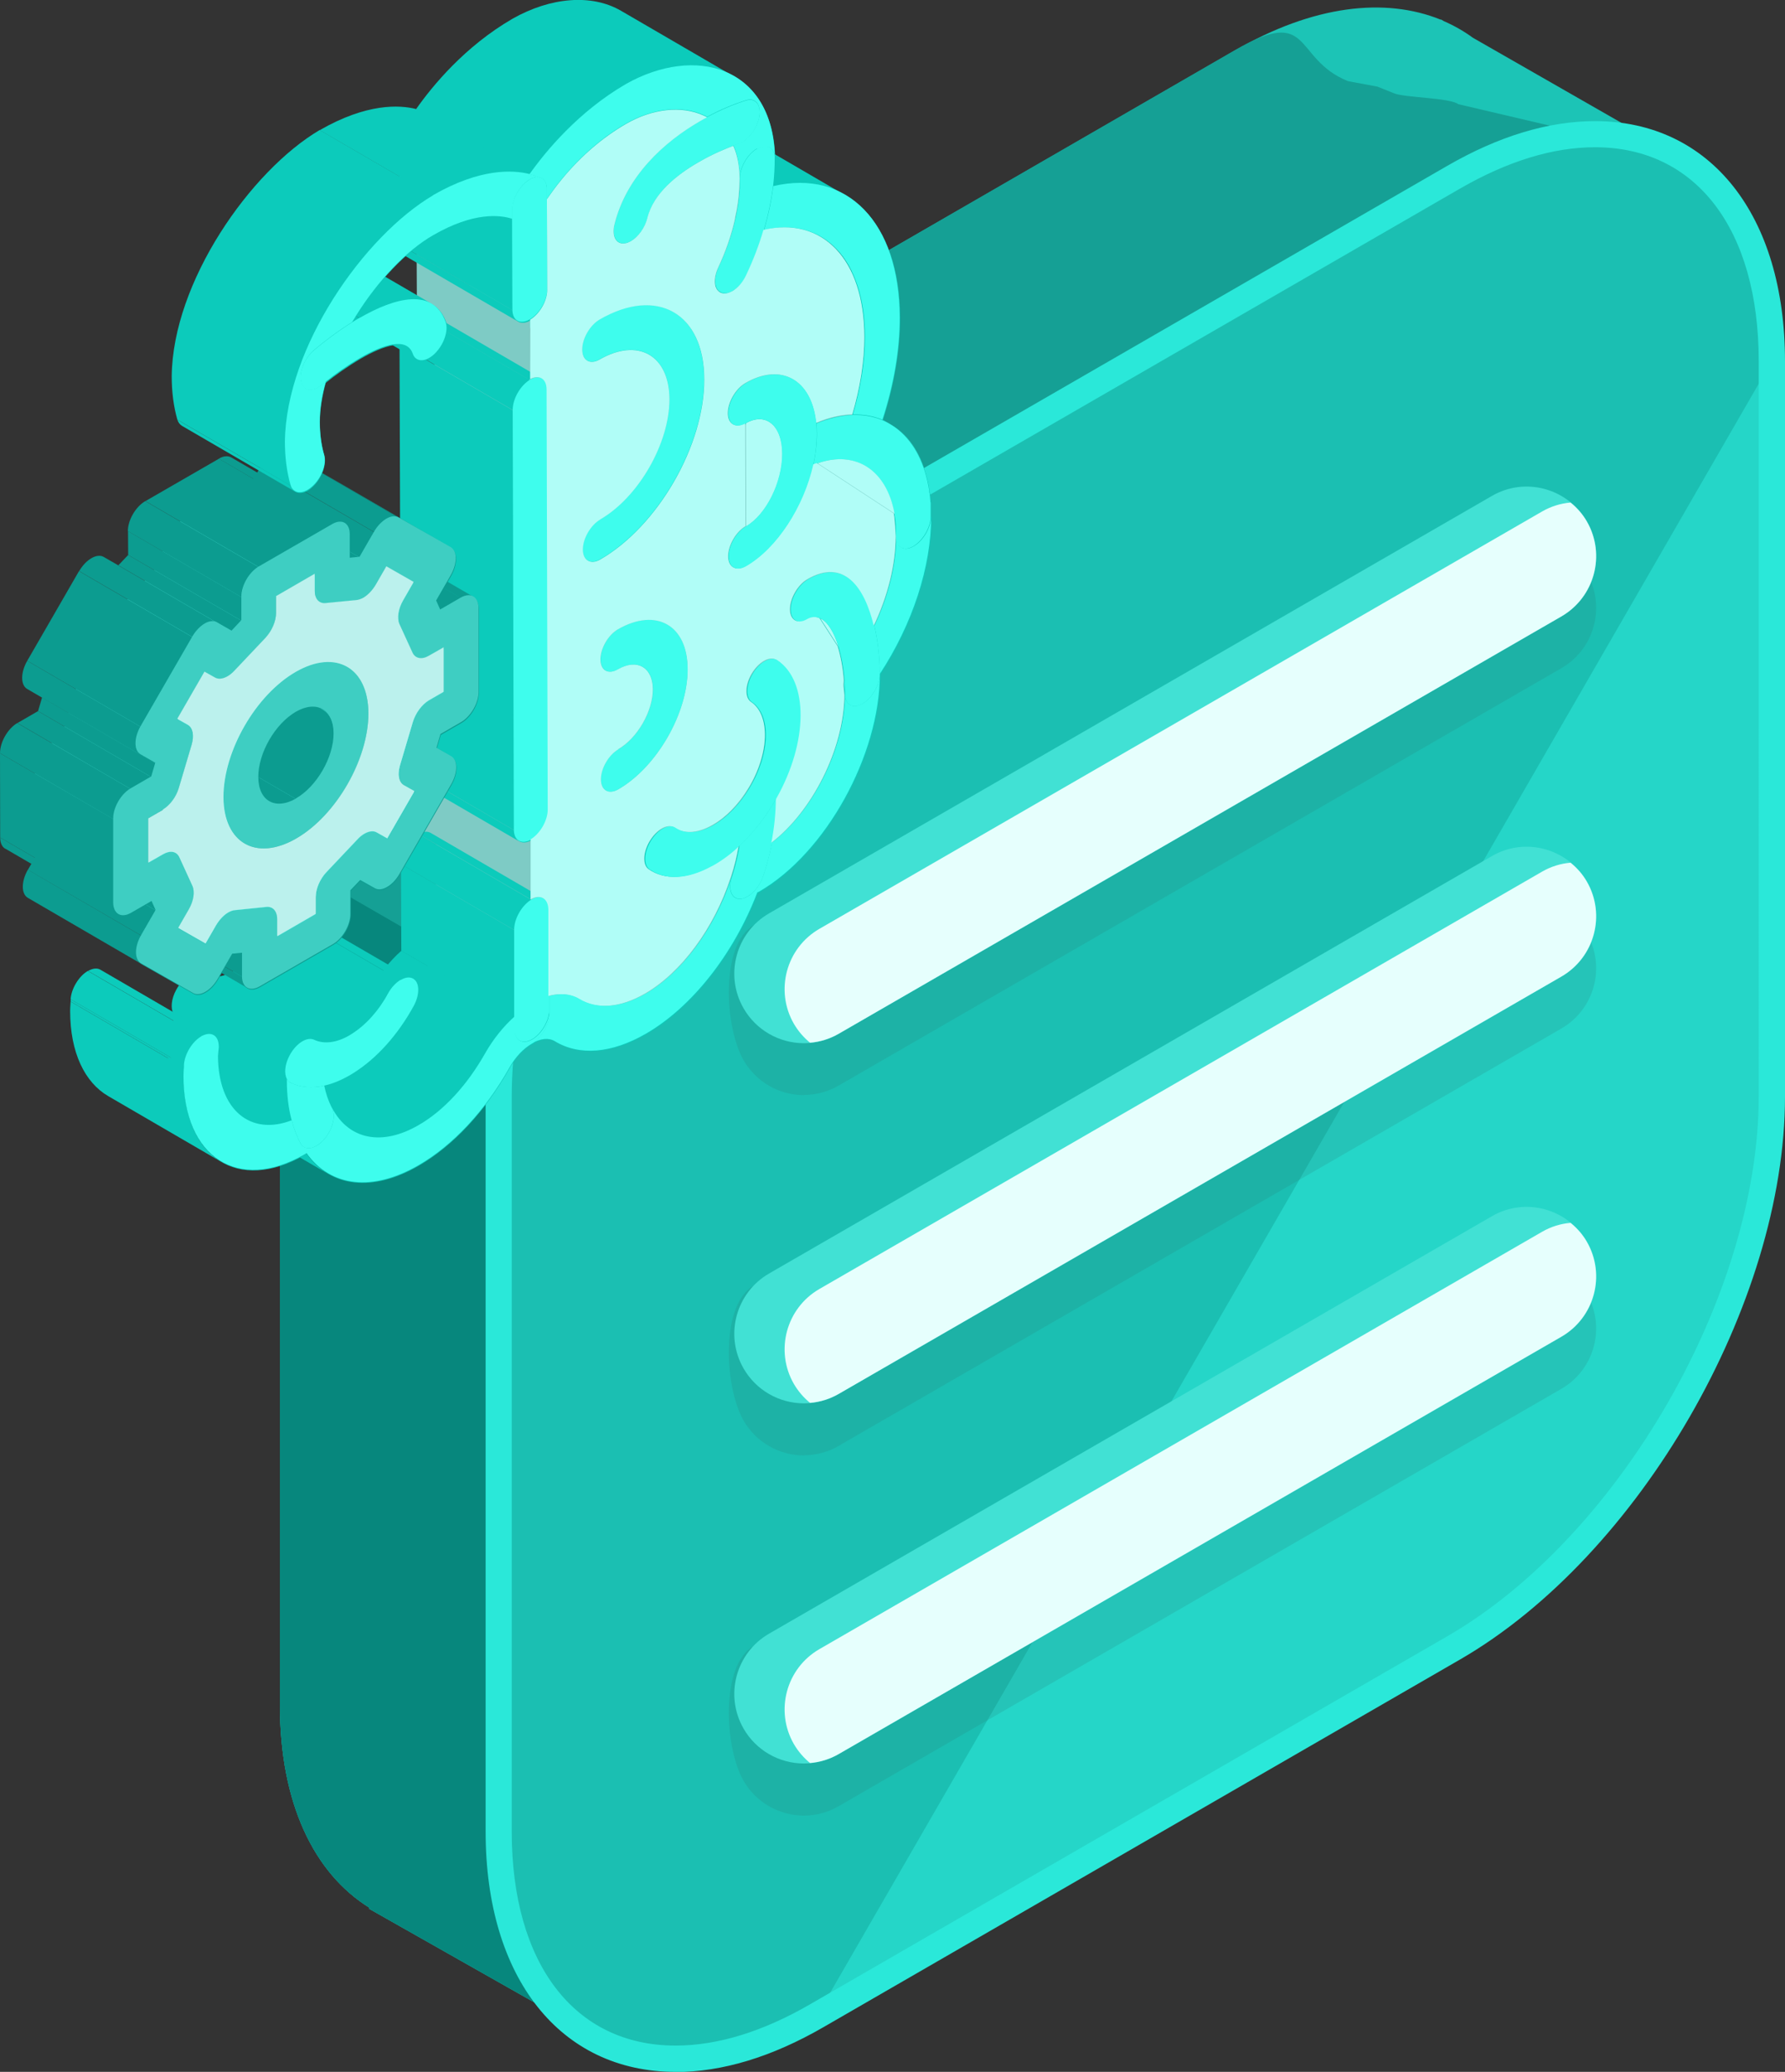 <?xml version="1.0" encoding="UTF-8"?><svg id="Layer_2" xmlns="http://www.w3.org/2000/svg" viewBox="0 0 110.71 128.46"><rect x="0" y="0" width="110.71" height="128.46" fill="#333333" stroke="none"/><defs><style>.cls-1{fill:#e6fffd;}.cls-2{fill:#7ecbc5;}.cls-3{fill:#b0fdf7;}.cls-4{fill:#bbf1ed;}.cls-5{fill:#15a095;}.cls-6{fill:#1cc4b6;}.cls-7{fill:#3ecec2;}.cls-8{fill:#3efded;}.cls-9{fill:#07877d;}.cls-10{fill:#0c9c90;}.cls-11{fill:#0ccbbb;}.cls-12{fill:#1bbfb2;}.cls-13{fill:#41e1d4;}.cls-14{fill:#25d6c8;}.cls-15{fill:#2ae8d9;}.cls-16{fill:#257f78;isolation:isolate;opacity:.2;}</style></defs><g id="Layer_1-2"><path class="cls-6" d="M104.17,9.68l-12.82-7.34c-.56-.41-1.16-.75-1.8-1.03l-.19-.11v.02c-3.46-1.4-7.91-.9-12.77,1.91L37.1,25.92c-10.86,6.27-19.74,21.65-19.74,34.19v45.59c0,6.11,2.12,10.45,5.55,12.58l-.03,.06,14.25,8.07,8.01-13.95,31.45-18.16c10.85-6.27,19.74-21.66,19.74-34.19V23.33l7.84-13.65Z"/><path class="cls-5" d="M104.17,9.68l-13.72-3.22c-.56-.41-3.36-.4-4-.68l-1.02-.41-1.83-.34c-3.45-1.4-2.15-4.72-7.01-1.92L37.1,25.92c-10.86,6.27-19.74,21.65-19.74,34.19v45.59c0,6.11,2.12,10.45,5.55,12.58l-.03,.06,14.25,8.07,8.01-13.95,31.45-18.16c10.85-6.27,19.74-21.66,19.74-34.19V23.33l7.84-13.65Z"/><path class="cls-9" d="M18.11,53.54c-.48,2.23-.75,4.44-.75,6.57v45.59c0,6.11,2.12,10.45,5.55,12.58l-.03,.06,14.25,8.07,8.01-13.95,31.45-18.16c1.84-1.07,3.63-2.41,5.32-3.94L18.11,53.54Z"/><path class="cls-14" d="M50.67,33.79c-10.86,6.27-19.74,21.65-19.74,34.19v45.59c0,12.54,8.89,17.67,19.74,11.4l39.48-22.79c10.86-6.27,19.74-21.66,19.74-34.19V22.39c0-12.54-8.89-17.67-19.74-11.4l-39.48,22.8Z"/><path class="cls-12" d="M109.89,22.39c0-12.54-8.89-17.67-19.74-11.4l-39.48,22.8c-10.86,6.27-19.74,21.65-19.74,34.19v45.59c0,12.54,8.89,17.67,19.74,11.4"/><path class="cls-15" d="M41.9,128.46h0c-7.16,0-11.78-5.84-11.78-14.89v-45.59c0-12.83,9.04-28.49,20.15-34.9L89.75,10.29c3.2-1.85,6.29-2.78,9.18-2.78,7.16,0,11.78,5.84,11.78,14.89v45.59c0,12.83-9.04,28.48-20.15,34.9l-39.49,22.8c-3.2,1.85-6.29,2.78-9.18,2.78ZM98.92,9.13c-2.6,0-5.41,.86-8.36,2.56l-39.49,22.8c-10.66,6.15-19.33,21.18-19.33,33.49v45.59c0,8.18,3.89,13.26,10.16,13.26h0c2.6,0,5.41-.86,8.36-2.57l39.49-22.8c10.66-6.15,19.33-21.18,19.33-33.49V22.39c0-8.18-3.89-13.26-10.15-13.26Z"/><path class="cls-16" d="M49.86,67.9c-1.54,0-2.97-.82-3.74-2.16-1.19-2.06-1.45-7.17,.61-8.36l45.8-23.42c2.06-1.2,4.7-.48,5.89,1.58,1.19,2.06,.48,4.7-1.58,5.89l-44.83,25.88c-.65,.38-1.4,.58-2.15,.58Z"/><path class="cls-13" d="M49.86,64.68c-1.54,0-2.97-.82-3.74-2.16-1.19-2.06-.48-4.7,1.58-5.89l44.83-25.88c2.06-1.2,4.7-.48,5.89,1.58,1.19,2.06,.48,4.7-1.58,5.89l-44.83,25.88c-.65,.38-1.4,.58-2.15,.58Z"/><path class="cls-1" d="M97.41,31.16c-.62,.05-1.22,.24-1.76,.55l-44.83,25.88c-2.06,1.19-2.77,3.83-1.58,5.89h0c.27,.46,.61,.85,1,1.17,.62-.05,1.23-.24,1.77-.55l44.83-25.88c2.06-1.19,2.77-3.83,1.58-5.89h0c-.26-.45-.6-.84-1.01-1.17Z"/><path class="cls-16" d="M49.86,90.24c-1.54,0-2.97-.82-3.74-2.16-1.19-2.06-1.45-7.17,.61-8.36l45.8-23.42c2.06-1.2,4.7-.48,5.89,1.58,1.19,2.06,.48,4.7-1.58,5.89l-44.83,25.88c-.65,.38-1.4,.58-2.15,.58Z"/><path class="cls-13" d="M49.86,87.01c-1.54,0-2.97-.82-3.74-2.16-1.19-2.06-.48-4.7,1.58-5.89l44.83-25.88c2.06-1.2,4.7-.48,5.89,1.58,1.19,2.06,.48,4.7-1.58,5.89l-44.83,25.88c-.65,.38-1.4,.58-2.15,.58Z"/><path class="cls-1" d="M97.41,53.49c-.62,.05-1.22,.24-1.76,.55l-44.83,25.88c-2.06,1.19-2.77,3.83-1.58,5.89,.27,.46,.61,.85,1,1.17,.62-.05,1.23-.24,1.77-.55l44.83-25.88c2.06-1.19,2.77-3.83,1.58-5.89h0c-.26-.45-.6-.84-1.01-1.17Z"/><path class="cls-16" d="M49.86,112.57c-1.54,0-2.97-.82-3.74-2.15-1.19-2.06-1.45-7.17,.61-8.36l45.8-23.42c2.06-1.2,4.7-.48,5.89,1.58,1.19,2.06,.48,4.7-1.58,5.89l-44.83,25.88c-.65,.38-1.4,.58-2.15,.58Z"/><path class="cls-13" d="M49.86,109.34c-1.54,0-2.97-.82-3.74-2.16-1.19-2.06-.48-4.7,1.58-5.89l44.83-25.88c2.06-1.2,4.7-.48,5.89,1.58,1.19,2.06,.48,4.7-1.58,5.89l-44.83,25.88c-.65,.38-1.4,.58-2.15,.58Z"/><path class="cls-1" d="M97.41,75.82c-.62,.05-1.22,.24-1.76,.55l-44.83,25.88c-2.06,1.19-2.77,3.83-1.58,5.89,.27,.46,.61,.85,1,1.17,.62-.05,1.23-.24,1.77-.55l44.83-25.88c2.06-1.19,2.77-3.83,1.58-5.89h0c-.26-.45-.6-.84-1.01-1.17Z"/><path class="cls-11" d="M40.32,50.27h0c2.35,1.36,4.7,2.73,7.05,4.1h0c-2.35-1.37-4.7-2.73-7.05-4.1h0Z"/><path class="cls-11" d="M40.32,50.27c-.18,.56-.57,1.05-.98,1.29,2.35,1.36,4.7,2.73,7.05,4.1,.41-.24,.8-.73,.98-1.29-2.35-1.36-4.7-2.73-7.05-4.1Z"/><path class="cls-11" d="M39.35,51.55h0c2.35,1.36,4.7,2.73,7.05,4.1h0c-2.35-1.37-4.7-2.73-7.05-4.1h0Z"/><path class="cls-11" d="M40.59,52.69c1.78,1.04,3.57,2.07,5.35,3.11h0c.15,0,.3-.06,.45-.15-2.35-1.36-4.7-2.73-7.05-4.1-.15,.09-.3,.14-.45,.15,.56,.33,1.13,.66,1.7,.99Zm.27-4.47c-.13,.67-.31,1.36-.54,2.06,2.35,1.36,4.7,2.73,7.05,4.1,.23-.7,.41-1.38,.54-2.06-.57-.33-1.13-.66-1.7-.99-.61-.35-1.22-.71-1.83-1.06-1.18-.68-2.35-1.37-3.52-2.05Z"/><path class="cls-11" d="M38.9,51.7c-.12,0-.23-.02-.32-.07l7.05,4.1c.09,.05,.19,.08,.32,.07-2.35-1.37-4.7-2.73-7.05-4.1h0Zm7.58-12.1c-.3,.17-.57,.19-.77,.07l7.05,4.1c.2,.11,.47,.1,.77-.07h0c-2.35-1.37-4.7-2.73-7.05-4.1,2.35,1.37,4.7,2.73,7.05,4.1,.6-.35,1.08-1.18,1.08-1.86,0-.95-.11-2-.34-2.97l-7.05-4.1c.23,.97,.33,2.02,.34,2.97,0,.68-.48,1.52-1.08,1.86Z"/><polygon class="cls-2" points="50.9 38.39 43.86 34.3 44.98 36.04 52.02 40.13 50.9 38.39"/><path class="cls-11" d="M50.98,38.43l-7.05-4.1c.42,.25,.78,.87,1.04,1.7,.19,.62,.33,1.36,.38,2.13,.02,.25,.03,.5,.03,.75v.06s0,.08,0,.11c.03,.28,.14,.48,.31,.58l7.05,4.1c-.17-.1-.29-.3-.31-.58,0-.04,0-.07,0-.11v-.06c0-.25-.01-.5-.03-.75-.06-.77-.19-1.51-.38-2.13-.26-.83-.62-1.45-1.04-1.7Z"/><path class="cls-11" d="M52.44,43.19l-7.05-4.1c-.05,3.33-2,7.18-4.53,9.12l7.05,4.1c2.53-1.94,4.48-5.79,4.53-9.12Zm-.01-.24l-7.05-4.1s0,.06,0,.08l7.05,4.1s0-.05,0-.08Z"/><path class="cls-11" d="M52.39,42.6l-7.05-4.1c.02,.15,.03,.27,.04,.35l7.05,4.1c-.01-.08-.02-.2-.04-.35Z"/><path class="cls-11" d="M52.43,42.94s0,.06,0,.08c0-.25-.01-.5-.03-.75-.02,.11-.02,.22-.02,.33,.02,.15,.03,.27,.04,.35Z"/><path class="cls-11" d="M52.41,42.27l-7.05-4.1c-.02,.11-.02,.22-.02,.33l7.05,4.1c0-.1,0-.22,.02-.33Z"/><path class="cls-2" d="M40.86,48.21c1.02,.59,2.04,1.19,3.06,1.78l.92,.54c.28,.16,.64,.37,.92,.53,.72,.42,1.43,.83,2.15,1.25,.19-.96,.28-1.9,.28-2.8-2.08-1.21-4.15-2.41-6.22-3.62l-.82-.48c0,.9-.09,1.84-.28,2.8Z"/><path class="cls-11" d="M41.15,45.41c-.08,.14-.16,.28-.24,.41,2.35,1.37,4.7,2.73,7.05,4.1,.08-.14,.16-.28,.24-.41-2.12-1.23-4.93-2.87-7.05-4.1Z"/><path class="cls-2" d="M41.39,44.95c-.08,.15-.16,.31-.25,.46l7.05,4.1c.09-.15,.17-.31,.25-.46-2.35-1.36-4.7-2.73-7.05-4.1Z"/><path class="cls-2" d="M41.48,44.79c-.03,.06-.06,.11-.08,.17,2.35,1.37,4.7,2.73,7.05,4.1,.03-.06,.06-.11,.08-.17-2.35-1.36-4.7-2.73-7.05-4.1Z"/><path class="cls-11" d="M48.19,49.51c-.08,.14-.16,.28-.24,.41-.6,.98-1.3,1.85-2.06,2.56-.1,.59-.24,1.2-.43,1.82-.02,.05-.03,.11-.05,.16-.25,.77-.01,1.37,.53,1.34,.15,0,.3-.06,.45-.15,.41-.24,.8-.73,.98-1.29,.23-.7,.41-1.38,.54-2.06,.19-.96,.28-1.89,.28-2.8Z"/><path class="cls-11" d="M38.36,50.36c-.19,.6-.09,1.09,.22,1.27l7.05,4.1c-.31-.18-.41-.67-.22-1.27,.02-.05,.03-.11,.05-.16,.19-.61,.33-1.22,.43-1.82l-7.05-4.1c-.1,.59-.24,1.2-.43,1.81-.02,.05-.03,.11-.05,.16Zm2.54-4.53c-.6,.98-1.3,1.85-2.06,2.56l7.05,4.1c.76-.71,1.46-1.57,2.06-2.56-2.35-1.36-4.7-2.73-7.05-4.1Zm8.75-16c-.3,.17-.57,.19-.77,.07l7.05,4.1c.2,.11,.47,.1,.77-.07h0c-.27-.16-.55-.32-.82-.48-2.08-1.21-4.15-2.41-6.23-3.62,2.35,1.37,4.7,2.73,7.05,4.1,.6-.35,1.08-1.18,1.08-1.86l-7.05-4.1c0,.68-.48,1.52-1.08,1.86Z"/><path class="cls-11" d="M33.03,57.56c-1.53,.89-2.99,1-4.12,.33l7.05,4.1c1.12,.67,2.58,.56,4.12-.33,2.26-1.31,4.3-4.06,5.33-7.21,.02-.05,.04-.11,.06-.16-2.35-1.36-4.7-2.73-7.05-4.1-.02,.05-.04,.1-.06,.16-1.03,3.15-3.06,5.9-5.33,7.21Z"/><path class="cls-2" d="M38.85,48.38c-.51,.47-1.04,.87-1.58,1.19,2.35,1.37,4.7,2.73,7.05,4.1,.54-.31,1.08-.71,1.58-1.19-2.08-1.21-4.15-2.41-6.22-3.62-.25-.15-.58-.34-.82-.48Z"/><path class="cls-2" d="M37.26,49.57c-.08,.04-.15,.09-.23,.12l7.05,4.1h0c-2.34-1.36-4.68-2.72-7.02-4.08,2.34,1.36,4.68,2.72,7.02,4.08,.08-.04,.15-.08,.23-.12-2.34-1.36-4.69-2.72-7.03-4.08,2.34,1.36,4.69,2.72,7.03,4.08h0c-2.35-1.37-4.7-2.73-7.05-4.1h0Z"/><path class="cls-11" d="M50.56,26.04h0l7.05,4.1h0c-2.35-1.37-4.7-2.74-7.05-4.1Zm-1.98,3.17c0,1.77-.49,3.72-1.36,5.55,2.08,1.21,4.15,2.41,6.23,3.62l.82,.48c.88-1.83,1.37-3.78,1.36-5.55-2.11-1.23-4.93-2.87-7.05-4.1Z"/><path class="cls-2" d="M45.45,31.69c.87,.51,1.44,1.71,1.76,3.07l7.05,4.1c-.32-1.37-.89-2.57-1.76-3.07-2.11-1.23-4.93-2.87-7.05-4.1Zm-1.52,2.65s-.05-.03-.08-.04l7.05,4.1s.05,.03,.08,.04c-2.11-1.23-4.93-2.87-7.05-4.1Z"/><path class="cls-2" d="M50.9,38.39l1.12,1.74c-.27-.88-.66-1.53-1.12-1.74Zm-7.05-4.1c-.18-.08-.37-.1-.56-.03,2.35,1.37,4.7,2.73,7.05,4.1,.2-.06,.38-.05,.56,.03-2.11-1.23-4.88-2.97-7.05-4.1Zm-.76,.05c-.15,.09-.29,.13-.42,.15,2.35,1.37,4.7,2.73,7.05,4.1,.13-.01,.27-.06,.42-.14,.07-.04,.13-.07,.2-.09-2.35-1.37-4.7-2.73-7.05-4.1-.07,.02-.13,.05-.2,.09Zm-1.9,2.53c1.83,1.22,1.89,4.62,.28,7.9,2.35,1.37,4.7,2.73,7.05,4.1,1.62-3.28,1.55-6.68-.28-7.9h0c-2.35-1.37-4.7-2.73-7.05-4.1h0Zm-.02-.02l.03,.02c2.35,1.37,4.7,2.73,7.05,4.1,0,0-.02-.01-.02-.02-2.12-1.23-4.94-2.87-7.05-4.1Z"/><path class="cls-11" d="M27.46,60.55l7.05,4.1-.08-.05-7.05-4.1s.05,.03,.08,.05Z"/><path class="cls-2" d="M28.89,57.88h.02l7.05,4.11h-.02c-2.11-1.24-4.93-2.88-7.05-4.11Zm8.14-8.18c-1.37,.73-2.64,.82-3.61,.26l7.05,4.1c.97,.56,2.24,.47,3.61-.26-2.11-1.23-4.93-2.87-7.05-4.1Zm5.65-15.2c-.13,.01-.24-.01-.34-.07,2.35,1.37,4.7,2.73,7.05,4.1,.1,.06,.21,.08,.34,.07-1.17-.68-2.35-1.37-3.52-2.05-.14-.08-.32-.19-.46-.27-.75-.43-1.49-.87-2.24-1.3-.25-.14-.54-.42-.82-.48Z"/><path class="cls-11" d="M42.33,34.43l7.05,4.1c-.19-.11-.31-.35-.31-.69,0-.69,.48-1.52,1.07-1.86l-7.05-4.1c-.59,.34-1.07,1.17-1.07,1.86,0,.34,.12,.58,.31,.69Z"/><path class="cls-2" d="M42.33,34.43h0l7.05,4.09h0c-1.17-.68-2.35-1.36-3.52-2.05-1.17-.68-2.35-1.37-3.52-2.05Zm-7.47,12.84s.05,.03,.08,.05l7.05,4.1s-.05-.03-.08-.05c0,0-.02-.01-.03-.02l-7.05-4.1s.02,.01,.03,.02Z"/><path class="cls-11" d="M48.22,40.96l-7.05-4.1c-.21-.12-.49-.09-.77,.07l7.05,4.1c.28-.16,.56-.2,.77-.07Zm4.28-5.18l-7.05-4.1c-.62-.36-1.4-.37-2.36,.19l7.05,4.1c.96-.55,1.74-.55,2.36-.19Zm-3.97-13.34c1,.73,1.71,1.96,2.02,3.6,2.35,1.37,4.7,2.73,7.05,4.1-.31-1.64-1.03-2.86-2.02-3.6-2.11-1.23-4.93-2.87-7.05-4.1Zm.04,6.76c0,.34,.12,.58,.32,.69l7.05,4.1c-.19-.11-.32-.35-.32-.69,0-.04,0-.07,0-.11,0-.01,0-.03,0-.04,0-.02,0-.05,0-.07v-.15s0-.05,0-.08c0-.02,0-.04,0-.06,0-.02,0-.04,0-.06,0-.02,0-.03,0-.05v-.05s0-.04-.01-.09c-.02-.22-.05-.44-.09-.65-.26-1.42-.9-2.44-1.81-2.96l-7.05-4.1c.9,.53,1.55,1.54,1.81,2.96,.04,.21,.07,.42,.09,.65,0,.05,0,.07,0,.09v.05s0,.03,0,.05c0,.02,0,.04,0,.06s0,.04,0,.06c0,.03,0,.05,0,.08,0,.01,0,.02,0,.04v.11s0,.05,0,.07c0,.01,0,.03,0,.04,0,.04,0,.07,0,.11Zm-21.53,29.58c2.35,1.36,4.7,2.73,7.05,4.1,0-.04,0-.08,0-.12-2.35-1.36-4.7-2.73-7.05-4.1,0,.04,0,.08,0,.12Z"/><polygon class="cls-2" points="34.08 56.43 27.03 52.34 27.04 57.71 34.09 61.81 34.08 56.43"/><path class="cls-11" d="M28.89,57.88c-.51-.3-1.15-.35-1.85-.17l7.05,4.1c.7-.18,1.34-.13,1.85,.17-2.11-1.23-4.93-2.87-7.05-4.1Zm6.05-10.56l7.05,4.1c.58,.34,1.35,.29,2.17-.15,.05-.02,.09-.05,.14-.08,.82-.47,1.59-1.26,2.19-2.24,1.31-2.15,1.39-4.56,.17-5.37-.4-.27-.38-1.07,.06-1.79,.21-.34,.47-.6,.73-.75l-7.05-4.1c-.26,.15-.52,.41-.73,.75-.44,.72-.46,1.52-.06,1.79,1.21,.81,1.13,3.22-.17,5.36-.6,.98-1.36,1.77-2.19,2.24-.05,.03-.09,.05-.14,.08-.82,.44-1.59,.49-2.17,.15Z"/><path class="cls-11" d="M41.88,51.34l-7.05-4.1c-.21-.12-.49-.08-.76,.08-.26,.15-.52,.41-.73,.75-.44,.72-.46,1.52-.06,1.79,.05,.03,.1,.06,.14,.09l7.05,4.1s-.1-.06-.14-.09c-.4-.27-.38-1.07,.06-1.79,.21-.34,.47-.6,.73-.75,.28-.16,.55-.2,.76-.07Z"/><polygon class="cls-2" points="50.73 28.77 43.69 24.67 48.45 27.8 55.5 31.89 50.73 28.77"/><path class="cls-2" d="M46.65,24.84c-.81-.47-1.83-.55-2.96-.16l7.05,4.1c1.13-.38,2.15-.31,2.96,.16-2.12-1.23-4.93-2.87-7.05-4.1Zm4.09,3.93l-7.05-4.1c-.08,.03-.17,.06-.26,.09l7.05,4.1c.09-.03,.17-.07,.25-.09Z"/><path class="cls-11" d="M43.65,22.85c0,.63-.08,1.28-.22,1.92l7.05,4.1c.15-.65,.22-1.3,.22-1.92-2.35-1.37-4.7-2.73-7.05-4.1Z"/><path class="cls-2" d="M26.72,51.65c.19,.11,.31,.35,.31,.69l7.05,4.1c0-.34-.12-.58-.31-.69-2.12-1.23-4.93-2.87-7.05-4.1Zm12.54-20.58c-.3,.17-.57,.19-.76,.08,2.35,1.37,4.7,2.73,7.05,4.1,.19,.11,.47,.1,.76-.08,1.95-1.12,3.59-3.71,4.17-6.3l-7.05-4.1c-.58,2.59-2.23,5.17-4.17,6.3Z"/><path class="cls-11" d="M38.5,31.14l7.05,4.1c-.19-.11-.31-.35-.31-.69,0-.69,.48-1.52,1.07-1.86l-7.05-4.1c-.59,.34-1.07,1.17-1.07,1.86,0,.34,.12,.58,.31,.69Z"/><path class="cls-2" d="M38.5,31.14h0l7.05,4.09h0c-2.35-1.36-4.69-2.74-7.05-4.09Z"/><path class="cls-11" d="M43.62,22.18c.02,.21,.03,.43,.03,.66,2.35,1.37,4.7,2.73,7.05,4.1,0-.23-.01-.45-.03-.66-2.11-1.23-4.93-2.87-7.05-4.1Zm2.25-.53c-.7,.02-1.46,.19-2.25,.53l7.05,4.1c.79-.33,1.54-.5,2.25-.53,.66-.02,1.28,.09,1.84,.32,.16,.07,.32,.15,.47,.23l-7.05-4.1c-.15-.09-.31-.17-.47-.23-.56-.23-1.17-.34-1.83-.32Z"/><path class="cls-2" d="M43.52,21.57c.04,.19,.07,.4,.1,.61l7.05,4.1c-.02-.22-.05-.42-.1-.61-2.35-1.36-4.7-2.73-7.05-4.1Zm-12.19,23.32c-.3,.17-.57,.19-.77,.08l7.05,4.1c.2,.11,.47,.1,.77-.08,2.38-1.38,4.31-4.72,4.3-7.45,0-.68-.12-1.26-.35-1.73-2.35-1.37-4.7-2.73-7.05-4.1,.22,.47,.34,1.05,.35,1.73,0,2.74-1.92,6.08-4.3,7.45Z"/><polygon class="cls-2" points="32.99 52.1 25.94 48 25.95 51.72 33 55.82 32.99 52.1"/><path class="cls-11" d="M33.76,55.74l-7.05-4.1c-.19-.11-.47-.1-.76,.07l7.05,4.1c.3-.17,.57-.19,.76-.07Zm-7.26,4.43s-.08,.1-.12,.14c2.35,1.36,4.7,2.73,7.05,4.1,.04-.04,.08-.09,.12-.14-2.35-1.37-4.7-2.73-7.05-4.1Z"/><path class="cls-11" d="M29.94,62.17l3.62,2.1c.27-.33,.47-.76,.52-1.16-2.35-1.36-4.7-2.73-7.05-4.1-.06,.4-.25,.82-.52,1.16,1.14,.66,2.29,1.33,3.43,1.99Z"/><path class="cls-11" d="M27.03,59.02c2.35,1.36,4.7,2.73,7.05,4.1,0-.05,.01-.11,.01-.16-2.35-1.36-4.7-2.73-7.05-4.1,0,.05,0,.1-.01,.16Zm-1.06,1.63c.25,.14,.58,.33,.82,.48,.44,.26,.88,.51,1.32,.77,1.63,.95,3.27,1.9,4.9,2.85,.15-.08,.29-.2,.41-.33-2.35-1.36-4.7-2.73-7.05-4.1-.13,.13-.27,.25-.41,.33Z"/><path class="cls-11" d="M27.05,58.78s0,.05,0,.07c2.35,1.36,4.7,2.73,7.05,4.1,0-.03,0-.05,0-.07-2.08-1.21-4.15-2.41-6.22-3.62-.25-.14-.58-.34-.82-.48Zm0,0h0l7.05,4.1h0c-2.35-1.37-4.7-2.73-7.05-4.1Zm0-.12c2.35,1.36,4.7,2.73,7.05,4.1,0-.04,0-.08,0-.13-2.35-1.36-4.7-2.73-7.05-4.1,0,.04,0,.08,0,.13Zm0,0c2.35,1.36,4.7,2.73,7.05,4.1h0l-7.05-4.1h0Z"/><path class="cls-11" d="M27.04,58.66h0l7.05,4.1h0c-2.35-1.37-4.7-2.73-7.05-4.1Z"/><path class="cls-11" d="M27.04,58.66c-.05,.66-.51,1.41-1.07,1.73,2.35,1.36,4.7,2.73,7.05,4.1,.56-.32,1.02-1.08,1.07-1.73-2.12-1.23-4.93-2.87-7.05-4.1Zm0-.13c2.35,1.36,4.7,2.73,7.05,4.1h0l-7.05-4.1h0Z"/><polygon class="cls-11" points="34.09 61.81 27.04 57.71 27.05 58.53 34.09 62.63 34.09 61.81"/><path class="cls-11" d="M25.97,60.4c-.3,.17-.57,.19-.76,.07l7.05,4.1c.2,.11,.47,.1,.76-.07-2.35-1.36-4.7-2.73-7.05-4.1Z"/><path class="cls-11" d="M33,55.82c-.6,.34-1.08,1.18-1.08,1.86v5.37l.02,.82c0,.69,.49,.96,1.08,.62,.56-.32,1.02-1.08,1.07-1.73,0-.04,0-.09,0-.13v-.82l-.02-5.37c0-.69-.48-.96-1.08-.62Z"/><path class="cls-2" d="M34.74,34.94c.22,.2,.4,.46,.55,.76,2.35,1.37,4.7,2.73,7.05,4.1-.14-.3-.33-.56-.55-.76-2.35-1.36-4.7-2.73-7.05-4.1Z"/><path class="cls-11" d="M39.89,41.39l-7.05-4.1c.39,.22,.63,.7,.63,1.38,0,1.37-.96,3.04-2.15,3.73-.59,.34-1.08,1.18-1.08,1.86,0,.34,.12,.58,.31,.69l7.05,4.1c-.19-.11-.31-.35-.31-.69,0-.69,.48-1.52,1.08-1.86,1.19-.69,2.15-2.36,2.15-3.73,0-.68-.24-1.16-.63-1.38Z"/><path class="cls-2" d="M34.74,34.94c.08,.06,.2,.12,.29,.17,.32,.18,.63,.37,.95,.55,.41,.24,.83,.48,1.24,.72,1.53,.89,3.05,1.77,4.57,2.66-.11-.11-.24-.2-.37-.27l-7.05-4.1c.13,.08,.26,.17,.37,.27Zm-1.9,2.35h0c2.35,1.36,4.7,2.73,7.05,4.09h0c-2.11-1.22-4.93-2.86-7.05-4.09Z"/><path class="cls-2" d="M32.84,37.29c-.2-.11-.43-.16-.69-.14,2.35,1.37,4.7,2.73,7.05,4.1,.26-.02,.49,.02,.69,.14-1.17-.68-2.35-1.37-3.52-2.05-1.18-.68-2.35-1.37-3.53-2.05Z"/><path class="cls-11" d="M47.71,26.19l-7.05-4.1c.51,.29,.83,1,.83,2,0,1.76-1,3.78-2.24,4.49l7.05,4.1c1.24-.72,2.25-2.73,2.24-4.49,0-1-.33-1.7-.84-2Zm-1.09-9.34c0,1.5-.25,3.14-.75,4.8l6.23,3.62,.82,.48c.5-1.67,.76-3.3,.75-4.8,0-3.06-1.05-5.24-2.73-6.22l-7.05-4.1c1.69,.98,2.72,3.16,2.73,6.22Z"/><path class="cls-2" d="M43.52,21.57c2.35,1.37,4.7,2.73,7.05,4.1-.22-1-.69-1.72-1.34-2.1l-7.05-4.1c.65,.38,1.13,1.1,1.34,2.1Zm-12.21,15.88c-.15,.09-.29,.13-.42,.15,2.35,1.37,4.7,2.73,7.05,4.1,.13-.01,.27-.06,.42-.15,.3-.17,.58-.27,.84-.29-2.35-1.37-4.7-2.73-7.05-4.1-.26,.02-.54,.12-.84,.29Z"/><path class="cls-2" d="M30.89,37.59c-.13,.01-.25-.01-.34-.07,2.35,1.37,4.7,2.73,7.05,4.1,.1,.06,.22,.08,.34,.07-1.17-.68-2.35-1.37-3.52-2.05-.28-.16-.65-.38-.92-.54-.59-.35-1.19-.69-1.78-1.03-.25-.14-.54-.42-.82-.48Z"/><path class="cls-11" d="M30.54,37.52l7.05,4.1c-.19-.11-.31-.35-.31-.69,0-.68,.48-1.52,1.08-1.86l-7.05-4.1c-.59,.34-1.08,1.18-1.08,1.86,0,.34,.12,.58,.31,.69Z"/><path class="cls-2" d="M30.55,37.53h0l7.05,4.09h0c-1.17-.68-2.35-1.36-3.52-2.05-1.17-.68-2.35-1.37-3.52-2.05Z"/><polygon class="cls-2" points="46.28 26.29 39.24 22.2 39.25 28.59 46.3 32.68 46.28 26.29"/><path class="cls-2" d="M47.71,26.19l-7.05-4.1c-.39-.23-.88-.21-1.42,.1l7.05,4.1c.54-.31,1.03-.33,1.42-.1Z"/><path class="cls-11" d="M41.42,38.77l-7.05-4.1c-.78-.46-1.87-.39-3.07,.3l7.05,4.1c1.2-.69,2.28-.75,3.07-.3Z"/><path class="cls-2" d="M39.24,22.2c-.3,.17-.57,.19-.76,.08l7.05,4.1c.2,.11,.47,.1,.76-.08-2.11-1.23-4.93-2.87-7.05-4.1Zm4.59,3.19l-.34-.2-.34-.2-.34-.2-.35-.2-.35-.2-.35-.2-.35-.2-.35-.2-.34-.2-.34-.2-.33-.19-.33-.19-.32-.19-.32-.19-.31-.18-.3-.17h0l.3,.17,.31,.18,.32,.19,.33,.19,.33,.19,.33,.19,.34,.2,.34,.2,.35,.2,.35,.2,.35,.2,.35,.2,.35,.2,.34,.2,.34,.2,.34,.2,.11,.06,.11,.06,.11,.06,.11,.06,.11,.06,.11,.06,.11,.06,.11,.06,.11,.06,.1,.06,.1,.06,.1,.06,.1,.06,.1,.06,.1,.06,.1,.06-.1-.06-.1-.06-.1-.06-.1-.06-.1-.06-.1-.06-.1-.06-.11-.06-.11-.06-.11-.06-.11-.06-.11-.06-.11-.06-.11-.06-.11-.06-.11-.06h0Z"/><path class="cls-11" d="M47.45,41.04c-.26,.15-.52,.41-.73,.75-.44,.72-.46,1.52-.06,1.79,1.21,.81,1.14,3.22-.17,5.36-.6,.98-1.36,1.77-2.19,2.24-.05,.03-.09,.05-.14,.08-.86,.46-1.66,.49-2.25,.1-.21-.14-.5-.11-.79,.06-.26,.15-.52,.41-.73,.75-.44,.72-.46,1.52-.06,1.79,.98,.66,2.31,.6,3.75-.17,.08-.04,.15-.08,.23-.13,.54-.31,1.08-.71,1.58-1.19,.76-.71,1.46-1.57,2.06-2.56,.08-.14,.16-.28,.24-.41,1.95-3.47,2-7.23,.05-8.53-.21-.14-.5-.11-.8,.06Zm-9.1-1.97c-.59,.34-1.08,1.18-1.08,1.86,0,.69,.49,.96,1.08,.62,1.19-.69,2.16-.13,2.17,1.23s-.96,3.04-2.15,3.73c-.59,.34-1.08,1.18-1.08,1.86,0,.69,.49,.96,1.08,.62,2.38-1.38,4.31-4.72,4.3-7.45,0-2.73-1.95-3.84-4.33-2.47Zm10.88-15.5l-7.05-4.1c-.78-.46-1.82-.41-2.95,.24l7.05,4.1c1.13-.65,2.17-.7,2.95-.24Zm-10.76-1.3l7.05,4.1c-.19-.11-.31-.35-.31-.69,0-.69,.48-1.52,1.07-1.86l-7.05-4.1c-.59,.34-1.07,1.17-1.07,1.86,0,.34,.12,.58,.31,.69Z"/><path class="cls-2" d="M35.38,24.67c-.03,.07-.06,.13-.1,.2,2.35,1.37,4.7,2.73,7.05,4.1,.03-.07,.07-.13,.1-.2-2.35-1.37-4.7-2.73-7.05-4.1Zm-5.17,5.97c-.3,.17-.57,.19-.76,.08,2.35,1.37,4.7,2.73,7.05,4.1,.2,.11,.47,.1,.76-.08,2.06-1.19,3.89-3.35,5.07-5.76-2.35-1.37-4.7-2.73-7.05-4.1-1.18,2.41-3.01,4.58-5.07,5.76Z"/><path class="cls-2" d="M36.66,19.46c0,1.67-.47,3.5-1.28,5.21,2.35,1.37,4.7,2.73,7.05,4.1,.81-1.71,1.29-3.54,1.28-5.21,0-2.04-.73-3.47-1.89-4.15l-7.05-4.1c1.16,.68,1.88,2.11,1.89,4.15Z"/><path class="cls-11" d="M40.29,22.03l-7.05-4.1c.78,.45,1.26,1.41,1.26,2.77,0,2.73-1.92,6.08-4.3,7.45-.59,.34-1.08,1.18-1.08,1.86,0,.34,.12,.58,.31,.69l7.05,4.1c-.19-.11-.31-.35-.32-.69,0-.69,.48-1.52,1.08-1.86,2.38-1.38,4.31-4.72,4.3-7.45,0-1.36-.48-2.32-1.26-2.77Z"/><path class="cls-2" d="M29.45,30.71h0l7.05,4.09h0c-1.17-.68-2.35-1.36-3.52-2.05-1.18-.68-2.35-1.37-3.52-2.05Zm9.84-17.71h0c2.35,1.36,4.7,2.73,7.05,4.1h0c-2.35-1.37-4.7-2.73-7.05-4.1h0Zm1.07-2.8c-.28,.93-.63,1.87-1.07,2.8,2.35,1.36,4.7,2.73,7.05,4.1,.44-.93,.8-1.87,1.07-2.8-2.35-1.36-4.7-2.73-7.05-4.1Z"/><path class="cls-2" d="M43.89,10.63c-.98-.57-2.18-.73-3.53-.42l7.05,4.1c1.35-.31,2.55-.15,3.53,.42-2.11-1.23-4.93-2.87-7.05-4.1Zm-6.11,3.49s-.09-.03-.12-.05l7.05,4.1s.08,.04,.12,.05c.19,.06,.42,0,.65-.12-2.35-1.36-4.7-2.73-7.05-4.1,2.35,1.36,4.7,2.73,7.05,4.1,.33-.19,.65-.55,.86-1-2.35-1.36-4.7-2.73-7.05-4.1-.21,.45-.53,.81-.86,1-.22,.13-.45,.18-.65,.12Z"/><path class="cls-11" d="M40.36,10.21c1.02,.59,2.04,1.19,3.06,1.78l.92,.54,.92,.53c.72,.42,1.43,.83,2.15,1.25,.27-.92,.46-1.83,.57-2.71l-7.05-4.1c-.11,.89-.3,1.8-.57,2.71Z"/><path class="cls-11" d="M45.4,8.02c-1.24-.72-2.76-.92-4.47-.52,2.08,1.21,4.15,2.41,6.23,3.62l.82,.48c1.71-.4,3.23-.19,4.47,.52-2.12-1.23-4.93-2.87-7.05-4.1Z"/><path class="cls-11" d="M40.94,7.42c2.35,1.36,4.7,2.73,7.05,4.1,.06-.55,.1-1.09,.09-1.62-1.17-.68-2.35-1.36-3.52-2.05-1.18-.68-2.35-1.37-3.53-2.05,0,.53-.03,1.07-.09,1.62Zm-2.35,2.14h0l7.05,4.1h0c-2.35-1.37-4.7-2.73-7.05-4.1Z"/><path class="cls-11" d="M37.65,14.08l7.05,4.1c-.37-.22-.42-.87-.1-1.55,.46-.99,.81-1.98,1.03-2.96,.15-.65,.24-1.3,.28-1.93v-.05s0-.06,0-.09v-.08s0-.04,0-.06c0-.04,0-.08,0-.11v-.04c0-.05,0-.1,0-.16,0-.69,.48-1.52,1.08-1.86l-7.05-4.1c-.6,.34-1.08,1.18-1.08,1.86,0,.05,0,.1,0,.16,0,.01,0,.03,0,.04v.11s0,.04,0,.06v.08s0,.06,0,.09v.05c-.04,.63-.13,1.27-.28,1.93-.22,.98-.57,1.98-1.03,2.96-.32,.68-.27,1.34,.1,1.55Z"/><path class="cls-11" d="M38.58,9.56h0c2.35,1.37,4.7,2.73,7.05,4.1h0c-2.35-1.37-4.7-2.73-7.05-4.1Zm2.45-3.8c1.02,.59,2.04,1.19,3.06,1.78,1.33,.77,2.66,1.54,3.99,2.32,0-.32-.13-.55-.31-.66l-7.05-4.1c.19,.11,.31,.34,.31,.66Z"/><path class="cls-2" d="M33.24,17.94h-.01c2.35,1.36,4.7,2.72,7.05,4.09h.01c-2.11-1.22-4.93-2.86-7.05-4.09Z"/><path class="cls-11" d="M45.63,13.66c.15-.65,.24-1.3,.28-1.93-.03,.57-.11,1.16-.25,1.77-.01,.05-.02,.1-.03,.15Z"/><path class="cls-11" d="M38.61,9.41c-.01,.05-.02,.1-.03,.15,2.35,1.36,4.7,2.73,7.05,4.1,0-.05,.01-.1,.03-.15,.14-.61,.22-1.2,.25-1.77-2.35-1.36-4.7-2.73-7.05-4.1-.03,.57-.11,1.16-.25,1.77Zm9.16-.21l-7.05-4.1c-.2-.11-.47-.1-.77,.08l7.05,4.1c.3-.17,.57-.19,.77-.08Zm-8.74-4.42c-.08,.05-.16,.08-.25,.11l7.05,4.1c.08-.03,.17-.06,.25-.11-2.35-1.36-4.69-2.73-7.04-4.09,2.35,1.36,4.69,2.73,7.04,4.09h0c-2.35-1.37-4.7-2.73-7.05-4.1h0Zm-.15,2.27c1.17,.68,2.35,1.36,3.52,2.05s2.35,1.36,3.52,2.05c0-.77-.14-1.46-.39-2.05l-7.05-4.1c.26,.59,.39,1.28,.39,2.05Z"/><path class="cls-11" d="M38.78,4.88s-.12,.04-.3,.1l7.05,4.1c.18-.07,.29-.1,.3-.1-1.17-.68-2.35-1.36-3.52-2.05-.46-.27-.92-.53-1.38-.8-.44-.26-.88-.51-1.32-.77-.25-.14-.54-.44-.82-.48Zm1.29-1.67c-.11,.64-.56,1.28-1.05,1.56,2.35,1.36,4.7,2.73,7.05,4.1,.49-.28,.93-.92,1.05-1.56-2.35-1.37-4.7-2.73-7.05-4.1,2.35,1.36,4.7,2.73,7.05,4.1,.09-.48-.03-.85-.29-1l-7.05-4.1c.26,.15,.38,.51,.29,1Z"/><path class="cls-2" d="M30.17,18.24c-.3,.17-.57,.19-.77,.08l7.05,4.1c.2,.11,.47,.1,.77-.08,1.19-.69,2.27-.76,3.06-.31-2.35-1.37-4.7-2.73-7.05-4.1-.78-.45-1.87-.38-3.06,.31Z"/><path class="cls-11" d="M41.82,19.41l-7.05-4.1c-1.18-.68-2.81-.59-4.6,.45l7.05,4.1c1.8-1.04,3.43-1.13,4.6-.45Z"/><path class="cls-11" d="M29.41,18.31l7.05,4.1c-.19-.11-.31-.35-.31-.69,0-.69,.48-1.52,1.08-1.86l-7.05-4.1c-.59,.34-1.08,1.18-1.08,1.86,0,.34,.12,.58,.31,.69Z"/><polygon class="cls-2" points="33.99 24.2 26.94 20.11 27.01 46.14 34.06 50.24 33.99 24.2"/><path class="cls-11" d="M46.83,6.32l-7.05-4.1c-.14-.08-.31-.1-.52-.03-.69,.21-1.54,.56-2.42,1.03-.14,.07-.28,.15-.42,.23l7.05,4.1c.14-.08,.28-.16,.42-.23,.88-.48,1.73-.82,2.42-1.03,.2-.06,.38-.05,.52,.03Z"/><path class="cls-2" d="M26.62,19.41c.19,.11,.31,.35,.31,.69l6.22,3.62,.82,.48c0-.34-.12-.58-.31-.69-2.11-1.23-4.93-2.87-7.05-4.1Zm5.16-8.38c-.14,.03-.27,.01-.37-.03,2.35,1.36,4.7,2.73,7.05,4.1,.1,.05,.23,.06,.37,.03,.12-.02,.23-.07,.34-.13,.45-.26,.87-.83,1.02-1.44,.37-1.52,1.83-2.68,3.17-3.45,.89-.52,1.73-.86,2.16-1.02l-7.05-4.1c-.43,.16-1.27,.5-2.16,1.02-1.34,.77-2.8,1.94-3.17,3.45-.15,.61-.57,1.18-1.02,1.44-.11,.07-.23,.11-.34,.13Z"/><path class="cls-2" d="M31.41,11.01s-.04-.02-.05-.03l7.05,4.1s.03,.02,.05,.03c-.12-.07-.28-.17-.4-.24-1.19-.69-2.39-1.39-3.58-2.08-.46-.26-.91-.53-1.37-.79-.26-.15-.61-.35-.87-.51-.25-.14-.57-.35-.82-.48Z"/><polygon class="cls-2" points="32.89 19.87 25.84 15.77 25.86 19.49 32.9 23.58 32.89 19.87"/><path class="cls-11" d="M33.67,23.51l-7.05-4.1c-.2-.11-.47-.1-.77,.08l7.05,4.1c.3-.17,.57-.19,.77-.08Zm-2.31-12.53l7.05,4.1c-.28-.16-.39-.58-.26-1.12,.74-3.02,3.1-5.13,5.33-6.42l-7.05-4.1c-2.22,1.28-4.58,3.4-5.33,6.42-.13,.54-.02,.96,.26,1.12Z"/><path class="cls-2" d="M36.62,3.11c-1.37-.62-3.15-.42-4.78,.51,2.35,1.36,4.7,2.73,7.05,4.1,1.63-.93,3.41-1.13,4.78-.51-1.17-.68-2.35-1.36-3.52-2.05-.9-.52-1.8-1.05-2.7-1.57-.25-.14-.57-.35-.82-.48Z"/><path class="cls-11" d="M52.91,25.75c.66-.02,1.28,.09,1.84,.32,.72-2.23,1.08-4.37,1.08-6.37-.02-5.86-3.25-9.19-7.85-8.11-.11,.89-.3,1.8-.57,2.71,3.66-.85,6.25,1.81,6.26,6.64,0,1.5-.26,3.14-.75,4.81Zm-4.83-15.86c0,.53-.03,1.07-.09,1.62,.07-.56,.1-1.1,.09-1.62Z"/><path class="cls-11" d="M47,9.27c-.6,.34-1.08,1.18-1.07,1.86,0,.05,0,.1,0,.16,0,.01,0,.03,0,.04,0,.04,0,.08,0,.11,0,.02,0,.04,0,.06v.08s0,.06,0,.09v.05c-.04,.63-.13,1.27-.28,1.93-.22,.98-.57,1.98-1.03,2.96-.36,.75-.26,1.48,.22,1.61,.19,.06,.42,0,.65-.12,.33-.19,.65-.55,.86-1,.44-.93,.8-1.87,1.07-2.8,.27-.92,.46-1.83,.57-2.71v-.08c.07-.55,.11-1.09,.1-1.62,0-.01,0-.02,0-.04-.02-.66-.5-.92-1.08-.58Z"/><path class="cls-2" d="M36.84,3.21c-.07-.04-.15-.08-.23-.11,2.35,1.36,4.7,2.73,7.05,4.1,.08,.03,.15,.07,.23,.11-2.35-1.36-4.69-2.73-7.03-4.09,2.35,1.36,4.69,2.73,7.03,4.09h0c-1.17-.68-2.35-1.36-3.52-2.05-.31-.18-.62-.36-.92-.54l-1.35-.78s-.11-.07-.16-.09c-.16-.09-.32-.19-.48-.28-.2-.12-.41-.24-.61-.36Z"/><path class="cls-2" d="M36.62,3.11h0c2.35,1.36,4.7,2.73,7.05,4.1h0c-1.17-.68-2.35-1.36-3.52-2.05-.14-.08-.32-.19-.46-.27-.14-.08-.32-.19-.46-.27-.27-.16-.63-.37-.91-.53-.26-.15-.61-.35-.87-.51-.25-.15-.57-.35-.83-.48Zm-4.78,.51h-.02l7.05,4.11h.02c-2.35-1.38-4.7-2.74-7.05-4.11Z"/><polygon class="cls-11" points="33.95 11.87 26.9 7.77 26.9 8.3 33.95 12.4 33.95 11.87"/><polygon class="cls-11" points="33.95 11.81 26.9 7.71 26.9 7.77 33.95 11.87 33.95 11.81"/><path class="cls-2" d="M26.9,8.3c2.35,1.36,4.7,2.73,7.05,4.1,.21-.3,.52-.75,.96-1.28,1.17-1.41,2.49-2.54,3.95-3.38-2.34-1.36-4.68-2.72-7.02-4.08,1.02,.59,2.03,1.18,3.05,1.77,1.32,.77,2.65,1.54,3.97,2.31h0l-7.05-4.1c-1.46,.84-2.78,1.98-3.95,3.39-.44,.53-.76,.98-.96,1.28Z"/><path class="cls-11" d="M26.9,7.61c2.35,1.36,4.7,2.73,7.05,4.1-.02-.29-.14-.49-.31-.59l-7.05-4.1c.17,.1,.29,.3,.31,.59h0Z"/><path class="cls-11" d="M47,9.27c.59-.34,1.06-.08,1.08,.58-.11-5.74-4.96-7.02-9.24-4.6-2.95,1.71-4.96,4.15-5.98,5.6,.24,.06,.43,.13,.56,.19,.29,.03,.49,.27,.52,.66,0,.05,0,.11,0,.16v.53c.21-.3,.52-.75,.96-1.28,1.18-1.41,2.5-2.55,3.94-3.38,1.65-.95,3.44-1.16,4.82-.54,.08,.03,.15,.07,.23,.11,.88-.48,1.73-.82,2.42-1.03,.58-.18,.94,.28,.81,1.03-.11,.64-.56,1.28-1.05,1.56-.08,.05-.17,.08-.25,.11,0,0-.12,.04-.3,.1,.26,.59,.39,1.28,.39,2.05,0-.69,.48-1.52,1.07-1.86Z"/><path class="cls-2" d="M32.9,23.58v-3.72c.59-.35,1.07-1.18,1.06-1.86l-.02-5.61c.21-.3,.52-.75,.96-1.28,1.18-1.41,2.5-2.55,3.95-3.39,1.63-.94,3.42-1.15,4.8-.52,.08,.03,.15,.07,.23,.11-.14,.07-.28,.15-.42,.23-2.22,1.28-4.58,3.4-5.33,6.42-.19,.76,.12,1.28,.68,1.17,.12-.02,.23-.07,.34-.13,.45-.26,.87-.83,1.02-1.44,.37-1.52,1.83-2.68,3.17-3.45,.89-.52,1.73-.86,2.16-1.02,.26,.59,.39,1.28,.39,2.05v.03c0,.05,0,.16-.02,.56-.03,.57-.11,1.16-.25,1.77-.01,.05-.02,.1-.03,.15h0c-.22,.98-.57,1.98-1.03,2.96-.07,.14-.12,.28-.15,.42,0,.02-.01,.05-.02,.07-.03,.16-.05,.3-.04,.44h0s0,.08,0,.11c0,.04,.01,.07,.02,.1,0,.02,.01,.04,.02,.07,.05,.15,.13,.27,.25,.34,0,0,.02,.01,.03,.02,.03,.02,.07,.03,.11,.04,.05,.01,.1,.02,.15,.02,.06,0,.11,0,.17-.02,.02,0,.05-.01,.07-.02h.04s.04-.03,.05-.03c.05-.02,.1-.05,.15-.08,.08-.05,.17-.11,.25-.18,.24-.2,.46-.49,.61-.82,.44-.93,.8-1.87,1.07-2.8,3.66-.85,6.25,1.81,6.26,6.64,0,1.5-.25,3.14-.75,4.8-.7,.02-1.46,.19-2.25,.53-.27-2.66-2.14-3.77-4.39-2.47-.59,.34-1.07,1.17-1.07,1.86,0,.69,.49,.96,1.08,.62l.02,6.39c-.59,.34-1.07,1.17-1.07,1.86,0,.69,.49,.96,1.08,.62,1.95-1.12,3.59-3.71,4.17-6.3,.09-.03,.17-.06,.25-.09l4.77,3.12c.04,.21,.07,.42,.12,1.41,0,1.77-.49,3.72-1.36,5.55-.56-2.35-1.83-4.21-4.12-2.89-.59,.34-1.07,1.17-1.07,1.86,0,.68,.49,.96,1.08,.62,.27-.15,.52-.16,.76-.05l1.12,1.74c.19,.62,.33,1.36,.38,2.13-.02,.11-.02,.22-.02,.33,.02,.15,.03,.27,.05,.59-.05,3.33-2,7.18-4.53,9.12,.19-.96,.28-1.9,.28-2.8,.88-1.57,1.38-3.2,1.47-4.64,0-.1,.01-.2,.01-.29s0-.19,0-.29c0-.1,0-.19,0-.28-.01-.19-.03-.37-.05-.54,0-.04-.01-.09-.02-.13-.01-.09-.03-.17-.05-.25,0-.04-.02-.08-.03-.12-.05-.21-.11-.4-.19-.58-.01-.04-.03-.07-.05-.11-.03-.07-.07-.14-.1-.21-.02-.03-.04-.07-.06-.1-.06-.1-.12-.19-.18-.29-.04-.06-.09-.12-.14-.18-.09-.11-.2-.22-.31-.31-.08-.07-.17-.14-.26-.2-.03-.02-.06-.03-.08-.04-.09-.04-.18-.05-.28-.04-.14,.01-.28,.06-.43,.15-.26,.15-.52,.41-.73,.75-.41,.67-.46,1.42-.13,1.73h0s.04,.04,.06,.05h0c.1,.07,.18,.14,.26,.22,.57,.59,.73,1.64,.5,2.82-.02,.1-.04,.2-.07,.3-.05,.2-.11,.4-.18,.61-.02,.07-.05,.14-.08,.2-.05,.14-.11,.27-.17,.41s-.13,.27-.2,.41c-.04,.07-.07,.14-.11,.2-.04,.07-.08,.13-.12,.2-.04,.06-.08,.12-.11,.18-.04,.06-.08,.12-.12,.18-.1,.15-.2,.29-.31,.42-.06,.08-.13,.16-.2,.24-.02,.03-.04,.05-.07,.08-.04,.05-.09,.1-.14,.15l-.07,.07c-.37,.38-.77,.69-1.18,.93-.05,.03-.09,.05-.14,.08-.4,.21-.79,.34-1.16,.36-.02,0-.05,0-.07,0s-.05,0-.07,0h0s-.09,0-.14,0c-.02,0-.05,0-.07,0-.04,0-.09-.01-.13-.02-.07-.01-.13-.03-.19-.05-.15-.04-.29-.11-.42-.19-.07-.04-.14-.07-.22-.08-.05,0-.1,0-.15,0-.14,.01-.28,.06-.43,.14-.23,.13-.46,.35-.65,.63-.03,.04-.05,.08-.08,.12-.07,.11-.13,.23-.17,.34-.07,.16-.12,.32-.14,.47,0,.04-.01,.09-.02,.13,0,.08-.01,.17,0,.24,0,.06,0,.11,.02,.17,.01,.05,.03,.1,.04,.15,.05,.12,.12,.22,.22,.29,.28,.18,.58,.31,.9,.39,.07,.02,.15,.03,.22,.04,.11,.02,.23,.03,.34,.03,.04,0,.08,0,.12,0,.67,0,1.4-.21,2.17-.62,.08-.04,.15-.08,.23-.12,.14-.08,.27-.16,.41-.25,.03-.02,.07-.04,.1-.07,.17-.11,.33-.24,.5-.37,.03-.03,.06-.05,.1-.08,.1-.08,.19-.16,.29-.25,.06-.06,.13-.11,.19-.17-.1,.59-.24,1.2-.43,1.82-.02,.05-.04,.1-.06,.16-1.03,3.15-3.06,5.9-5.33,7.21-1.53,.89-2.99,1-4.12,.33-.51-.31-1.16-.37-1.87-.18v-5.37c-.02-.68-.5-.96-1.1-.62v-3.72c.58-.35,1.06-1.18,1.06-1.86l-.07-26.03c0-.69-.48-.96-1.08-.62Zm5.47,22.92c-.59,.34-1.08,1.18-1.08,1.86,0,.69,.49,.96,1.08,.62,2.38-1.38,4.31-4.72,4.3-7.45,0-2.73-1.95-3.84-4.33-2.47-.59,.34-1.08,1.18-1.08,1.86,0,.69,.49,.96,1.08,.62,1.19-.69,2.16-.13,2.17,1.23,0,1.37-.96,3.04-2.15,3.72h0Zm-1.12-14.25c-.59,.34-1.08,1.18-1.08,1.86,0,.68,.49,.96,1.08,.62,3.57-2.06,6.47-7.08,6.45-11.18s-2.93-5.76-6.49-3.7c-.59,.34-1.08,1.18-1.08,1.86,0,.69,.49,.96,1.08,.62,2.38-1.38,4.32-.27,4.33,2.47,0,2.73-1.92,6.08-4.3,7.45h0Z"/><path class="cls-11" d="M34.09,62.88s0-.08,0-.12c0-.04,0-.09,0-.13v-.82c.71-.19,1.35-.13,1.87,.18,1.12,.67,2.58,.56,4.12-.33,2.26-1.31,4.3-4.06,5.33-7.21,.02-.05,.04-.11,.06-.16-.02,.05-.03,.11-.05,.16-.25,.77-.01,1.37,.53,1.34,.15,0,.3-.06,.45-.15,.41-.24,.8-.73,.98-1.29,.23-.7,.41-1.38,.54-2.06,2.53-1.94,4.48-5.79,4.53-9.12,.05,.6,.52,.83,1.08,.5,.6-.35,1.08-1.18,1.08-1.86,0-.95-.11-2-.34-2.97,.88-1.83,1.37-3.78,1.36-5.55,0,.68,.49,.96,1.08,.62,.6-.35,1.08-1.18,1.08-1.86,0,3.12-1.15,6.69-3.18,9.77,0,5.04-3.35,11.1-7.47,13.49-.05,.03-.09,.05-.13,.06-1.48,3.83-4.06,7.11-6.91,8.75-2.13,1.23-4.14,1.4-5.66,.46-.37-.22-.87-.17-1.41,.14,.6-.34,1.08-1.18,1.08-1.86Z"/><path class="cls-11" d="M50.67,26.28c.02,.21,.03,.43,.03,.66,0,.63-.08,1.28-.22,1.92,.09-.03,.17-.06,.25-.09,2.39-.81,4.28,.43,4.77,3.12,.04,.21,.07,.42,.09,.65,0,.05,0,.07,0,.09v.05s0,.03,0,.05c0,.02,0,.04,0,.06s0,.04,0,.06c0,.03,0,.05,0,.08v.15s0,.05,0,.07c0,.01,0,.03,0,.04,0,.04,0,.07,0,.11,0,.68,.49,.96,1.08,.62,.6-.35,1.08-1.18,1.08-1.86,0-.05,0-.09,0-.14v-.03s0-.07,0-.1v-.18s0-.06-.01-.08v-.05s0-.05,0-.08v-.05s0-.05,0-.08c0-.02,0-.04,0-.06v-.12s-.01-.05-.02-.08v-.05s0-.05-.01-.08v-.05s-.01-.04-.01-.06c0-.04-.01-.09-.02-.13v-.04s-.02-.06-.02-.09c0-.06-.01-.09-.02-.12,0-.06-.01-.09-.02-.12,0-.05-.01-.08-.02-.12-.31-1.65-1.03-2.88-2.03-3.61-.26-.19-.54-.35-.83-.47-.56-.23-1.17-.34-1.84-.32-.71,.03-1.46,.2-2.25,.53Z"/><path class="cls-11" d="M57.61,30.15c-.3-1.61-1-2.85-2.03-3.6,1,.74,1.72,1.96,2.03,3.6Zm-7.47,5.83c-.59,.34-1.07,1.17-1.07,1.86,0,.68,.49,.96,1.08,.62,.27-.15,.52-.16,.76-.05,.46,.21,.85,.86,1.12,1.74,.19,.62,.33,1.36,.38,2.13,.02,.25,.03,.5,.03,.75v.06s0,.08,0,.11c.05,.6,.52,.83,1.08,.5,.6-.35,1.08-1.18,1.08-1.86,0-.95-.11-2-.34-2.97-.55-2.35-1.83-4.21-4.12-2.89Zm-24.93,24.5l7.05,4.1c-.19-.11-.31-.35-.31-.69l-7.05-4.1c0,.34,.12,.58,.31,.69Z"/><polygon class="cls-11" points="31.94 63.05 24.89 58.95 24.89 59.78 31.94 63.87 31.94 63.05"/><path class="cls-2" d="M50.73,28.77l4.77,3.12c-.49-2.69-2.38-3.94-4.77-3.12Z"/><polygon class="cls-11" points="31.92 57.68 24.87 53.58 24.89 58.95 31.94 63.05 31.92 57.68"/><path class="cls-11" d="M33,55.82l-7.05-4.1c-.6,.34-1.08,1.18-1.08,1.86l7.05,4.1c0-.68,.48-1.52,1.08-1.86Z"/><path class="cls-2" d="M27.01,46.14c0,.68-.48,1.51-1.07,1.86,2.35,1.37,4.7,2.73,7.05,4.1,.59-.35,1.07-1.18,1.07-1.86-2.11-1.23-4.93-2.87-7.05-4.1Z"/><polygon class="cls-11" points="31.83 25.45 24.78 21.35 24.86 47.38 31.9 51.48 31.83 25.45"/><path class="cls-2" d="M25.94,48h0l7.05,4.1h0c-2.35-1.37-4.7-2.73-7.05-4.1Z"/><path class="cls-11" d="M18.92,65.71c-1.53,.89-2.97,.99-4.06,.36l7.05,4.1c1.09,.63,2.52,.53,4.06-.36,1.53-.89,2.99-2.46,4.11-4.42,.51-.9,1.16-1.71,1.86-2.34l-7.05-4.1c-.71,.63-1.35,1.43-1.86,2.34-1.12,1.96-2.57,3.54-4.11,4.42Zm6.25-17.63l7.05,4.1c-.19-.11-.31-.35-.31-.69l-7.05-4.1c0,.34,.12,.58,.31,.69Z"/><path class="cls-2" d="M46.28,26.29l.02,6.39c1.24-.72,2.25-2.73,2.24-4.49,0-1.76-1.02-2.61-2.26-1.9Z"/><path class="cls-11" d="M13.04,66.63c-.15,.16-.3,.29-.45,.37,2.35,1.36,4.7,2.73,7.05,4.1,.15-.09,.3-.21,.45-.37-2.35-1.37-4.7-2.73-7.05-4.1Zm.29,2.07l7.05,4.1c-.51-.3-.97-.72-1.36-1.26l-7.05-4.1c.39,.54,.84,.96,1.36,1.26Zm.23-4.02c.25,.48,.02,1.35-.52,1.95,2.35,1.36,4.7,2.73,7.05,4.1,.54-.6,.78-1.47,.52-1.95-2.35-1.36-4.7-2.73-7.05-4.1Z"/><path class="cls-11" d="M13.52,64.59l.04,.09c2.35,1.36,4.7,2.73,7.05,4.1-.01-.03-.03-.06-.05-.09-2.11-1.23-4.93-2.87-7.05-4.1Zm-.93,2.41c-.29,.17-.56,.19-.77,.07l7.05,4.1c.2,.12,.48,.09,.77-.08-2.35-1.37-4.7-2.73-7.05-4.1Zm13.05-6.28l-7.05-4.1-.04-.02c-.21-.1-.47-.06-.73,.1l7.05,4.1c.26-.15,.52-.19,.73-.09,.01,0,.03,.01,.04,.02ZM46.28,23.81c-.59,.34-1.07,1.17-1.07,1.86,0,.69,.49,.96,1.08,.62,1.24-.72,2.26,.13,2.26,1.9,0,1.76-1,3.78-2.24,4.49-.59,.34-1.07,1.17-1.07,1.86,0,.69,.49,.96,1.08,.62,1.95-1.12,3.59-3.71,4.17-6.3,.15-.65,.22-1.3,.22-1.92,0-.23-.01-.45-.03-.66-.27-2.66-2.14-3.77-4.39-2.47ZM13.07,63.26c-.76,.17-1.46,.11-2.07-.17,2.35,1.36,4.7,2.73,7.05,4.1,.6,.29,1.31,.34,2.07,.17-2.11-1.23-4.63-3.72-7.05-4.1Z"/><path class="cls-11" d="M11,63.09l-.03-.02,7.05,4.1,.03,.02c-1.17-.68-2.35-1.36-3.52-2.05-.28-.16-.65-.38-.92-.54-.14-.08-.32-.18-.46-.26-.14-.08-.32-.18-.45-.26-.13-.08-.31-.18-.44-.26-.13-.07-.3-.18-.43-.25-.25-.14-.57-.34-.82-.48Z"/><path class="cls-11" d="M11.61,66.84c.06,.11,.13,.18,.21,.23l7.05,4.1c-.09-.05-.16-.13-.22-.23-.23-.43-.41-.91-.55-1.43-.19-.74-.3-1.57-.3-2.48,0-.03,0-.05,0-.08l-7.05-4.1h0s0,.05,0,.08c0,.91,.1,1.74,.3,2.48,.14,.52,.32,1,.55,1.43Z"/><path class="cls-11" d="M10.97,63.07l7.05,4.1c-.09-.05-.15-.12-.21-.21-.19-.34-.13-.92,.17-1.49,.21-.39,.5-.69,.79-.86,.26-.15,.53-.19,.73-.09,.6,.29,1.38,.19,2.17-.27,.05-.03,.11-.06,.16-.1,.86-.54,1.66-1.42,2.24-2.49,.21-.39,.5-.69,.79-.86l-7.05-4.1c-.29,.17-.58,.47-.79,.86-.58,1.07-1.38,1.95-2.24,2.49-.05,.03-.11,.07-.16,.1-.79,.46-1.57,.55-2.17,.27-.21-.1-.47-.06-.73,.09-.29,.17-.58,.47-.79,.86-.31,.56-.36,1.15-.17,1.49,.05,.09,.12,.16,.21,.21Z"/><path class="cls-11" d="M17.81,66.95s0,.05,0,.08c0,.91,.1,1.74,.3,2.48,.14,.52,.32,1,.55,1.43,.18,.35,.57,.39,.98,.16,.15-.09,.3-.21,.45-.37,.54-.6,.78-1.47,.52-1.95-.01-.03-.03-.06-.05-.09-.2-.39-.35-.84-.45-1.33-.76,.17-1.46,.11-2.07-.17-.1-.05-.18-.13-.24-.23Z"/><path class="cls-11" d="M24.87,60.8c-.29,.17-.58,.47-.79,.86-.58,1.07-1.38,1.95-2.24,2.49-.05,.03-.11,.07-.16,.1-.79,.46-1.57,.55-2.17,.27-.21-.1-.47-.06-.73,.09-.29,.17-.58,.47-.79,.86-.31,.56-.36,1.15-.17,1.49,.06,.1,.14,.18,.24,.23,.6,.29,1.31,.34,2.07,.17,.51-.11,1.04-.33,1.58-.64,.08-.04,.15-.09,.23-.14,1.44-.9,2.77-2.37,3.74-4.16,.4-.74,.37-1.5-.07-1.71-.21-.1-.47-.06-.73,.09Zm-13.81,4.61c-1.08,.42-2.06,.37-2.84-.08l7.05,4.1c.77,.45,1.75,.5,2.84,.08-2.11-1.23-4.93-2.87-7.05-4.1Z"/><polygon class="cls-10" points="25.73 49.11 18.68 45.02 16.99 47.94 24.04 52.04 25.73 49.11"/><polygon class="cls-10" points="28.02 46.91 20.97 42.82 20.06 42.3 27.11 46.4 28.02 46.91"/><polygon class="cls-10" points="24.04 52.04 16.99 47.94 16.34 47.57 23.39 51.67 24.04 52.04"/><polygon class="cls-13" points="25.73 49.11 18.68 45.02 18.03 44.64 25.08 48.74 25.73 49.11"/><path class="cls-10" d="M23.39,51.67l-7.05-4.1c-.21-.12-.48-.08-.76,.08-.14,.08-.28,.19-.41,.33l7.05,4.1c.13-.14,.27-.25,.41-.33,.28-.16,.56-.2,.76-.08Zm1.45-4.14l-7.05-4.1c-.17,.56-.07,1.04,.24,1.21l7.05,4.1c-.31-.18-.41-.66-.24-1.21Z"/><polygon class="cls-10" points="19.61 55.65 12.56 51.56 12.56 52.62 19.61 56.71 19.61 55.65"/><polygon class="cls-10" points="27.56 42.95 20.51 38.86 19.59 39.39 26.63 43.48 27.56 42.95"/><polygon class="cls-10" points="22.21 52.08 15.16 47.98 13.22 50.03 20.27 54.13 22.21 52.08"/><polygon class="cls-10" points="25.64 44.82 18.59 40.73 17.79 43.43 24.84 47.53 25.64 44.82"/><path class="cls-10" d="M20.27,54.13l-7.05-4.1c-.4,.42-.66,1.03-.66,1.53l7.05,4.1c0-.5,.26-1.1,.66-1.53Zm6.36-10.64l-7.05-4.1c-.44,.25-.83,.78-.99,1.34l7.05,4.1c.17-.56,.56-1.08,.99-1.34Z"/><polygon class="cls-10" points="19.61 56.71 12.56 52.62 10.17 54 17.22 58.1 19.61 56.71"/><polygon class="cls-10" points="27.55 40.2 20.5 36.1 20.51 38.86 27.56 42.95 27.55 40.2"/><polygon class="cls-13" points="17.21 57.04 10.16 52.94 10.17 54 17.22 58.1 17.21 57.04"/><polygon class="cls-13" points="27.55 40.2 20.5 36.1 19.58 36.63 26.63 40.73 27.55 40.2"/><path class="cls-10" d="M8.33,57.18l7.05,4.1c-.19-.11-.31-.35-.31-.69l-7.05-4.1c0,.34,.12,.58,.31,.69Zm21.06-20.16l-7.05-4.1c-.2-.11-.47-.1-.77,.08l7.05,4.1c.3-.17,.57-.19,.77-.08Z"/><path class="cls-11" d="M6.71,67.96l7.05,4.1c-1.45-.84-2.35-2.68-2.36-5.28,0-.25,.02-.45,.03-.58l-7.05-4.1c0,.13-.03,.33-.03,.58,0,2.6,.92,4.44,2.36,5.28Zm6.56-3.74l-7.05-4.1c-.18-.1-.42-.09-.68,.04-.03,.01-.05,.03-.08,.04l7.05,4.1s.05-.03,.08-.04c.26-.13,.5-.14,.68-.04Zm-1.83,1.84l-7.05-4.1s0,.08-.01,.13l7.05,4.1c.01-.06,.01-.09,.01-.13Z"/><path class="cls-13" d="M16.9,56.35l-7.05-4.1c.2,.11,.31,.36,.32,.69l7.05,4.1c0-.33-.12-.58-.32-.69Z"/><polygon class="cls-10" points="24.81 38.77 17.77 34.68 18.58 36.44 25.63 40.54 24.81 38.77"/><path class="cls-13" d="M19.58,36.63c-.29,.17-.57,.19-.77,.07l7.05,4.1c.2,.12,.47,.1,.77-.07-2.08-1.21-4.15-2.41-6.22-3.62-.25-.14-.58-.34-.82-.48Z"/><path class="cls-11" d="M12.5,64.3c-.56,.32-1.03,1.1-1.07,1.76,0,.04,0,.08-.01,.13,0,.13-.03,.33-.03,.58,.01,5.03,3.39,7.21,7.51,4.84,.04-.03,.09-.05,.12-.08,1.51,2.11,4.1,2.4,6.95,.75,2.13-1.23,4.14-3.38,5.65-6.07,.36-.64,.85-1.16,1.39-1.47,.59-.34,1.08-1.18,1.08-1.86,0-.04,0-.08,0-.12-.05,.66-.51,1.41-1.07,1.73-.59,.34-1.08,.07-1.08-.62v-.82c-.71,.63-1.35,1.43-1.87,2.34-1.12,1.96-2.57,3.54-4.11,4.42-2.26,1.31-4.31,.91-5.35-1.04-.01-.03-.03-.06-.05-.08,.01,.03,.03,.06,.05,.09,.25,.48,.02,1.35-.52,1.95-.15,.16-.3,.29-.45,.37-.41,.24-.8,.19-.98-.16-.23-.43-.41-.91-.55-1.43-2.57,.99-4.55-.65-4.57-3.97,0-.01,.01-.08,.01-.13,0-.09,.02-.23,.04-.4,.01-.34-.07-.61-.27-.75-.18-.14-.44-.14-.74,0-.03,.01-.06,.03-.08,.04Z"/><path class="cls-11" d="M12.5,64.3l-7.05-4.1c-.56,.32-1.03,1.1-1.07,1.76l7.05,4.1c.04-.66,.51-1.44,1.07-1.76Z"/><polygon class="cls-10" points="15.06 59.11 8.01 55.02 8.01 56.49 15.06 60.58 15.06 59.11"/><polygon class="cls-10" points="28.62 37.09 21.57 33 20.29 33.74 27.34 37.84 28.62 37.09"/><path class="cls-10" d="M16.9,56.35l-7.05-4.1c-.1-.06-.22-.08-.36-.07l7.05,4.1c.14-.01,.26,.01,.36,.07Zm1.91-19.64l7.05,4.1c-.1-.06-.18-.15-.23-.26l-7.05-4.1c.06,.12,.13,.21,.23,.26Z"/><path class="cls-11" d="M37.22,19.85c-.59,.34-1.08,1.18-1.08,1.86,0,.69,.49,.96,1.08,.62,2.38-1.38,4.32-.27,4.33,2.47,0,2.73-1.92,6.08-4.3,7.45-.59,.34-1.08,1.18-1.08,1.86,0,.68,.49,.96,1.08,.62,3.57-2.06,6.46-7.08,6.45-11.18-.01-4.1-2.93-5.76-6.49-3.7Z"/><polygon class="cls-10" points="16.54 56.28 9.49 52.18 7.55 52.38 14.59 56.48 16.54 56.28"/><polygon class="cls-10" points="13.42 57.42 6.37 53.33 5.72 54.45 12.77 58.55 13.42 57.42"/><path class="cls-10" d="M14.59,56.48l-7.05-4.1c-.13,.01-.27,.06-.41,.14-.28,.16-.56,.45-.76,.8l7.05,4.1c.21-.36,.48-.64,.76-.8,.14-.08,.28-.13,.41-.14Zm10.45-19.19l-7.05-4.1c-.31,.53-.4,1.12-.23,1.49l7.05,4.1c-.17-.37-.08-.96,.23-1.49Z"/><polygon class="cls-10" points="25.7 36.16 18.65 32.06 18 33.19 25.05 37.28 25.7 36.16"/><path class="cls-11" d="M32.9,23.58c-.6,.34-1.08,1.17-1.07,1.86l.07,26.03c0,.69,.49,.96,1.08,.62,.6-.35,1.08-1.18,1.08-1.86l-.07-26.03c0-.69-.49-.96-1.08-.62Z"/><path class="cls-11" d="M32.9,23.58l-7.05-4.1c-.6,.34-1.08,1.17-1.07,1.86l7.05,4.1c0-.68,.48-1.52,1.07-1.86Z"/><path class="cls-13" d="M15.83,40.18c0,2.85-2,6.33-4.48,7.76,2.07,1.21,4.15,2.41,6.22,3.62l.82,.48c1.24-.72,2.36-1.94,3.17-3.35-2.35-1.37-4.7-2.73-7.05-4.1,2.35,1.37,4.7,2.73,7.05,4.1,.81-1.4,1.31-2.99,1.31-4.41,0-1.42-.51-2.42-1.31-2.88l-7.05-4.1c.81,.47,1.31,1.47,1.31,2.89Z"/><path class="cls-10" d="M20.04,44.02l-7.05-4.1c.42,.24,.68,.76,.68,1.5,0,1.48-1.04,3.29-2.33,4.04l7.05,4.1c1.29-.74,2.34-2.55,2.33-4.04,0-.74-.26-1.25-.68-1.5Z"/><path class="cls-13" d="M11.35,47.94c-1.25,.72-2.38,.78-3.2,.31l7.05,4.1c.82,.47,1.95,.41,3.2-.31-2.12-1.23-4.93-2.87-7.05-4.1Z"/><path class="cls-10" d="M9.68,45.62l7.05,4.1c.42,.25,1.01,.21,1.66-.16l-7.05-4.1c-.65,.37-1.24,.41-1.66,.16Z"/><path class="cls-11" d="M26.9,7.61c2.35,1.36,4.7,2.73,7.05,4.1h0c-2.35-1.37-4.7-2.73-7.05-4.1h0Z"/><path class="cls-11" d="M26.9,7.66v0Zm16.57-.12c-2.22,1.28-4.58,3.4-5.33,6.41-.19,.76,.12,1.28,.69,1.17,.12-.02,.23-.07,.34-.13,.45-.26,.87-.83,1.02-1.44,.37-1.52,1.83-2.68,3.17-3.45,.89-.52,1.73-.86,2.16-1.02,.18-.07,.29-.1,.3-.1,.08-.03,.17-.06,.25-.11,.49-.28,.93-.92,1.05-1.56,.14-.75-.22-1.21-.81-1.03-.69,.21-1.54,.56-2.42,1.03-.14,.07-.28,.15-.42,.23Z"/><polygon class="cls-13" points="11.72 56.45 4.67 52.36 4.02 53.48 11.07 57.58 11.72 56.45"/><polygon class="cls-10" points="12.77 58.55 5.72 54.45 4.02 53.48 11.07 57.58 12.77 58.55"/><polygon class="cls-13" points="25.7 36.16 18.65 32.06 16.95 31.1 24 35.19 25.7 36.16"/><polygon class="cls-13" points="24 35.19 16.95 31.1 16.3 32.22 23.35 36.32 24 35.19"/><path class="cls-2" d="M26.92,13.91c0,.68-.48,1.51-1.08,1.86,2.35,1.36,4.7,2.73,7.05,4.1,.6-.35,1.08-1.18,1.08-1.86-2.11-1.23-4.93-2.87-7.05-4.1Z"/><path class="cls-13" d="M11.95,54.97l-7.05-4.1c.17,.36,.08,.95-.23,1.48l7.05,4.1c.31-.53,.4-1.12,.23-1.48Zm11.4-18.65l-7.05-4.1c-.21,.36-.49,.64-.77,.81-.14,.08-.28,.13-.41,.15l7.05,4.1c.13-.01,.27-.06,.41-.15,.28-.16,.56-.45,.77-.81Z"/><polygon class="cls-10" points="27.98 33.96 20.93 29.87 17.7 28.02 24.75 32.12 27.98 33.96"/><path class="cls-11" d="M25.08,15.84l7.05,4.1c-.19-.11-.31-.35-.31-.69l-7.05-4.1c0,.34,.12,.58,.31,.69Z"/><path class="cls-10" d="M21.56,41.39l-7.05-4.1c-.82-.47-1.95-.41-3.2,.31l7.05,4.1c1.25-.72,2.38-.79,3.2-.31Zm-12.78,16.63l-7.05-4.1c-.42,.73-.42,1.51,0,1.75l7.05,4.1c-.42-.24-.42-1.02,0-1.75Z"/><polygon class="cls-10" points="9.68 56.46 2.63 52.37 1.73 53.93 8.78 58.02 9.68 56.46"/><polygon class="cls-10" points="23.22 33 16.18 28.91 15.27 30.47 22.32 34.57 23.22 33"/><path class="cls-10" d="M24.75,32.12l-7.05-4.1c-.21-.12-.49-.08-.76,.08s-.55,.44-.76,.8l7.05,4.1c.21-.36,.49-.64,.76-.8,.28-.16,.55-.2,.76-.08Z"/><polygon class="cls-13" points="11.14 53.2 4.09 49.1 4.9 50.87 11.95 54.97 11.14 53.2"/><polygon class="cls-13" points="22.17 37.27 15.12 33.17 13.17 33.37 20.22 37.46 22.17 37.27"/><polygon class="cls-10" points="9.43 55.9 2.38 51.81 2.63 52.37 9.68 56.46 9.43 55.9"/><polygon class="cls-10" points="22.32 34.57 15.27 30.47 14.66 30.53 21.71 34.63 22.32 34.57"/><path class="cls-13" d="M4.09,49.1c.19,.21,.58,.33,.82,.48,.13,.08,.3,.17,.43,.25,.27,.15,.62,.36,.89,.52,.14,.08,.32,.19,.46,.26,1.48,.86,2.96,1.72,4.45,2.58-.06-.12-.13-.21-.23-.26l-7.05-4.1c.1,.06,.18,.14,.23,.26Zm8.73-15.8l7.05,4.1c.1,.06,.22,.08,.35,.07l-7.05-4.1c-.14,.01-.25-.01-.35-.07Z"/><polygon class="cls-2" points="33.95 12.4 26.9 8.3 26.92 13.91 33.97 18.01 33.95 12.4"/><path class="cls-10" d="M8.15,48.25l7.05,4.1c-.81-.47-1.31-1.46-1.31-2.88,0-2.85,2-6.33,4.48-7.76l-7.05-4.1c-2.48,1.43-4.49,4.91-4.48,7.76,0,1.42,.51,2.41,1.31,2.88Zm2.76,4.68l-7.05-4.1c-.2-.12-.47-.1-.77,.07l7.05,4.1c.29-.17,.57-.19,.77-.07Zm1.92-19.64l7.05,4.1c-.2-.12-.31-.36-.32-.69l-7.05-4.1c0,.33,.12,.58,.32,.69Z"/><polygon class="cls-10" points="10.14 53.01 3.09 48.91 2.17 49.44 9.22 53.54 10.14 53.01"/><polygon class="cls-10" points="19.55 35.64 12.5 31.54 12.51 32.6 19.56 36.7 19.55 35.64"/><polygon class="cls-10" points="11.69 45 4.64 40.9 3.99 40.53 11.03 44.63 11.69 45"/><path class="cls-13" d="M11.69,45l-7.05-4.1c.31,.18,.4,.65,.24,1.22l7.05,4.1c.17-.56,.07-1.04-.24-1.22Z"/><path class="cls-13" d="M10.13,50.25l-.92,.53v2.75l.93-.53c.43-.25,.83-.18,1,.19l.81,1.77c.17,.36,.08,.95-.23,1.48l-.65,1.12,1.7,.97,.65-1.12c.21-.36,.48-.64,.76-.8,.14-.08,.28-.13,.41-.14l1.95-.2c.4-.04,.67,.26,.67,.76v1.06l2.4-1.38v-1.06c0-.5,.26-1.11,.66-1.53l1.94-2.05c.13-.14,.27-.25,.41-.33,.28-.16,.56-.2,.76-.08l.65,.37,1.69-2.93-.65-.37c-.31-.18-.4-.66-.24-1.21l.8-2.7c.17-.56,.56-1.08,.99-1.34l.92-.53v-2.76l-.93,.53c-.44,.25-.83,.17-1-.19l-.81-1.77c-.17-.37-.08-.96,.23-1.49l.65-1.12-1.7-.97-.65,1.12c-.21,.36-.48,.64-.77,.81-.14,.08-.28,.13-.41,.15l-1.95,.19c-.4,.04-.67-.26-.67-.76v-1.06l-2.4,1.38v1.06c0,.5-.26,1.11-.66,1.53l-1.94,2.05c-.13,.14-.27,.25-.41,.33-.28,.16-.56,.2-.77,.08l-.65-.37-1.69,2.93,.65,.37c.31,.18,.4,.65,.24,1.22l-.8,2.69c-.16,.56-.56,1.09-.99,1.34Zm8.27,1.78c-2.48,1.43-4.5,.28-4.51-2.57,0-2.85,2-6.33,4.48-7.76,2.48-1.43,4.5-.28,4.51,2.57,0,2.85-2,6.33-4.48,7.76h0Z"/><path class="cls-10" d="M18.37,41.7c-2.48,1.43-4.49,4.91-4.48,7.76,0,2.85,2.03,4,4.51,2.57,2.48-1.43,4.49-4.91,4.48-7.76,0-2.85-2.03-4.01-4.51-2.57Zm.02,7.85c-1.29,.74-2.34,.15-2.34-1.34s1.04-3.29,2.33-4.04c1.29-.74,2.34-.14,2.35,1.34,0,1.48-1.04,3.29-2.33,4.04h0Z"/><path class="cls-11" d="M33.95,11.71l-7.05-4.1v.05l7.05,4.1s0-.04,0-.05Z"/><path class="cls-11" d="M26.9,7.61c0,.05,0,.11,0,.16l7.05,4.1c0-.06,0-.11,0-.16-2.35-1.36-4.7-2.73-7.05-4.1Z"/><path class="cls-11" d="M33.95,11.76l-7.05-4.1s0,.03,0,.05l7.05,4.1s0-.03,0-.05Z"/><path class="cls-11" d="M33.95,11.87s0-.08,0-.11c0,.02,0,.03,0,.05v.06Z"/><polygon class="cls-11" points="31.8 13.64 24.75 9.54 24.76 15.15 31.81 19.25 31.8 13.64"/><path class="cls-10" d="M.33,52.62l7.05,4.1c-.19-.11-.31-.35-.31-.69L.01,51.93c0,.34,.12,.58,.31,.69Zm21.06-20.16l-7.05-4.1c-.2-.11-.47-.1-.77,.08l7.05,4.1c.3-.17,.57-.19,.77-.08Z"/><polygon class="cls-11" points="31.8 13.05 24.75 8.96 24.75 9.54 31.8 13.64 31.8 13.05"/><path class="cls-11" d="M33.64,11.11l-7.05-4.1c-.06-.04-.13-.06-.21-.07-.16-.02-.35,.03-.55,.15l7.05,4.1c.2-.12,.39-.16,.55-.15,.08,0,.15,.03,.21,.07Z"/><polygon class="cls-13" points="11.92 46.22 4.88 42.12 4.08 44.82 11.13 48.91 11.92 46.22"/><path class="cls-13" d="M3.08,46.16c2.35,1.37,4.7,2.73,7.05,4.1,.43-.25,.83-.78,.99-1.34-2.07-1.21-4.15-2.41-6.22-3.62l-.82-.48c-.17,.56-.56,1.09-.99,1.34Zm6.36-10.64c.71,.42,1.43,.83,2.15,1.25,1.63,.95,3.27,1.9,4.9,2.85,.4-.42,.67-1.03,.66-1.53l-7.05-4.1c0,.5-.26,1.11-.66,1.53Z"/><path class="cls-11" d="M32.87,11.19l-7.05-4.1c-.59,.34-1.07,1.17-1.07,1.86l7.05,4.1c0-.69,.48-1.52,1.07-1.86Z"/><path class="cls-11" d="M25.81,6.76c-1.03-.26-3.06-.37-5.98,1.31l7.05,4.1c2.92-1.68,4.94-1.57,5.98-1.31,.24,.06,.43,.13,.56,.19-2.35-1.36-4.7-2.73-7.05-4.1,2.35,1.36,4.7,2.73,7.05,4.1h0l-7.05-4.1c-.13-.06-.32-.13-.56-.19Z"/><path class="cls-11" d="M31.79,1.16c-2.95,1.71-4.96,4.15-5.98,5.6l7.05,4.1c1.02-1.44,3.03-3.89,5.98-5.6,2.37-1.34,4.91-1.55,6.73-.49L38.52,.67c-1.82-1.06-4.36-.85-6.73,.49Zm1.08,10.03c-.59,.34-1.07,1.17-1.07,1.86v.59l.02,5.61c0,.68,.49,.96,1.08,.62,.6-.35,1.08-1.18,1.08-1.86l-.02-5.61v-.59s0-.07,0-.1c-.03-.39-.23-.63-.52-.66-.16-.02-.35,.03-.56,.14Z"/><polygon class="cls-13" points="16.49 39.61 9.45 35.52 7.5 37.57 14.55 41.66 16.49 39.61"/><polygon class="cls-13" points="9.21 50.79 2.16 46.69 2.17 49.44 9.22 53.54 9.21 50.79"/><polygon class="cls-13" points="10.13 50.25 3.08 46.16 2.16 46.69 9.21 50.79 10.13 50.25"/><polygon class="cls-13" points="19.55 35.64 12.5 31.54 10.11 32.93 17.15 37.02 19.55 35.64"/><polygon class="cls-13" points="17.15 37.02 10.11 32.93 10.11 33.99 17.16 38.08 17.15 37.02"/><path class="cls-13" d="M7.5,37.57c-.13,.14-.27,.25-.41,.33,2.35,1.37,4.7,2.73,7.05,4.1,.14-.08,.28-.19,.41-.33-2.11-1.23-4.93-2.87-7.05-4.1Z"/><path class="cls-13" d="M7.06,37.92c2.35,1.37,4.7,2.73,7.05,4.1l.04-.02c-2.35-1.37-4.7-2.73-7.05-4.1l-.04,.02Z"/><path class="cls-13" d="M7.06,37.92c-.27,.14-.53,.17-.73,.06l7.05,4.1c.2,.11,.46,.09,.73-.06-2.35-1.37-4.7-2.73-7.05-4.1Z"/><path class="cls-11" d="M25.26,21.49l-7.05-4.1c.17,.1,.29,.25,.37,.48,.06,.16,.14,.27,.26,.33l7.05,4.1c-.11-.07-.2-.18-.26-.33-.08-.22-.21-.38-.37-.47Z"/><polygon class="cls-10" points="9.65 47.34 2.61 43.24 2.36 44.09 9.4 48.19 9.65 47.34"/><polygon class="cls-10" points="15 38.5 7.95 34.41 7.34 35.05 14.39 39.15 15 38.5"/><polygon class="cls-13" points="13.38 42.07 6.33 37.98 5.68 37.6 12.72 41.7 13.38 42.07"/><polygon class="cls-13" points="12.72 41.7 5.68 37.6 3.99 40.53 11.03 44.63 12.72 41.7"/><polygon class="cls-10" points="7.05 50.79 0 46.7 .01 51.93 7.06 56.03 7.05 50.79"/><polygon class="cls-10" points="9.4 48.19 2.36 44.09 1.08 44.83 8.12 48.93 9.4 48.19"/><polygon class="cls-10" points="14.99 37.03 7.94 32.93 7.95 34.41 15 38.5 14.99 37.03"/><polygon class="cls-10" points="20.62 32.54 13.58 28.44 9.02 31.07 16.07 35.17 20.62 32.54"/><path class="cls-10" d="M8.12,48.93l-7.05-4.1C.48,45.18,0,46.01,0,46.7l7.05,4.1c0-.69,.48-1.52,1.08-1.86Zm7.94-13.76l-7.05-4.1c-.6,.35-1.08,1.18-1.08,1.86l7.05,4.1c0-.69,.48-1.52,1.08-1.86Z"/><polygon class="cls-10" points="14.39 39.15 7.34 35.05 6.43 34.53 13.48 38.63 14.39 39.15"/><path class="cls-11" d="M11.28,26.4l7.05,4.1c-.13-.07-.22-.2-.28-.38l-7.05-4.1c.06,.17,.15,.3,.28,.38Z"/><path class="cls-10" d="M8.74,45.07l-7.05-4.1c-.42,.73-.42,1.51,0,1.75l7.05,4.1c-.42-.24-.42-1.03,0-1.75Z"/><polygon class="cls-10" points="11.95 39.51 4.9 35.41 1.69 40.97 8.74 45.07 11.95 39.51"/><path class="cls-10" d="M13.48,38.63l-7.05-4.1c-.21-.12-.49-.08-.76,.08-.28,.16-.55,.44-.76,.8l7.05,4.1c.21-.36,.49-.64,.76-.8,.28-.16,.55-.2,.76-.08Z"/><path class="cls-10" d="M8.12,48.93c-.6,.35-1.08,1.18-1.08,1.86v5.24c.02,.69,.5,.96,1.1,.62l1.28-.74,.25,.56-.9,1.56c-.42,.73-.42,1.51,0,1.75l3.23,1.84c.21,.12,.49,.08,.76-.08,.28-.16,.55-.44,.76-.8l.9-1.56,.61-.06v1.47c0,.69,.49,.96,1.09,.62l4.56-2.63c.6-.35,1.08-1.18,1.08-1.86v-1.47l.6-.64,.91,.51c.21,.12,.49,.08,.76-.08,.28-.16,.55-.44,.76-.8l3.21-5.56c.42-.73,.42-1.51,0-1.75l-.91-.51,.25-.85,1.28-.74c.59-.34,1.08-1.18,1.08-1.86v-5.24c-.02-.69-.5-.96-1.1-.62l-1.28,.74-.25-.56,.9-1.56c.42-.73,.42-1.51,0-1.75l-3.23-1.84c-.21-.12-.49-.08-.76,.08s-.55,.44-.76,.8l-.9,1.56-.61,.06v-1.47c0-.69-.49-.96-1.09-.62l-4.56,2.63c-.6,.35-1.08,1.18-1.08,1.86v1.47l-.61,.65-.91-.52c-.21-.12-.49-.08-.76,.08s-.55,.44-.76,.8l-3.21,5.56c-.42,.73-.42,1.51,0,1.75l.91,.52-.25,.85-1.28,.74Zm1.09,4.61v-2.75l.91-.53c.43-.25,.83-.78,.99-1.34l.8-2.69c.17-.56,.07-1.04-.24-1.22l-.65-.37,1.69-2.93,.65,.37c.21,.12,.49,.08,.77-.08,.14-.08,.28-.19,.41-.33l1.94-2.05c.4-.42,.67-1.03,.66-1.53v-1.06l2.39-1.38v1.06c0,.5,.27,.8,.67,.76l1.95-.19c.13-.01,.27-.06,.41-.15,.28-.16,.56-.45,.77-.81l.65-1.12,1.7,.97-.65,1.12c-.31,.53-.4,1.12-.23,1.49l.81,1.77c.17,.37,.56,.44,1,.19l.92-.53v2.76l-.92,.53c-.44,.25-.83,.78-.99,1.34l-.8,2.7c-.17,.56-.07,1.04,.24,1.21l.65,.37-1.69,2.93-.65-.37c-.21-.12-.48-.08-.76,.08-.14,.08-.28,.19-.41,.33l-1.94,2.05c-.4,.42-.66,1.03-.66,1.53v1.06l-2.39,1.38v-1.06c0-.5-.27-.8-.67-.76l-1.95,.2c-.13,.01-.27,.06-.41,.14-.28,.16-.56,.45-.76,.8l-.65,1.12-1.7-.97,.65-1.12c.31-.54,.4-1.12,.23-1.48l-.81-1.77c-.17-.36-.56-.44-1-.19l-.92,.53h0Z"/><path class="cls-11" d="M12.95,19.8h0c2.35,1.37,4.7,2.73,7.05,4.1h0c.07-.06,.15-.13,.24-.2l-7.05-4.1c-.09,.07-.17,.14-.24,.2Zm13.85-.95l-7.05-4.1c-1.09-.63-2.81-.05-4.46,.9l7.05,4.1c1.65-.95,3.37-1.53,4.46-.9Z"/><path class="cls-11" d="M12.95,19.8c-.08,.07-.17,.13-.25,.17,2.35,1.37,4.7,2.73,7.05,4.1h0c-2.35-1.36-4.69-2.73-7.04-4.09,2.35,1.36,4.69,2.73,7.04,4.09,.08-.05,.16-.1,.25-.17-2.35-1.37-4.7-2.73-7.05-4.1Z"/><path class="cls-11" d="M12.71,19.97c-.29,.17-.57,.19-.77,.08l7.05,4.1c.2,.12,.48,.09,.77-.08-2.35-1.37-4.7-2.73-7.05-4.1Z"/><path class="cls-11" d="M11.93,20.05l7.05,4.1c-.13-.08-.24-.22-.28-.42-.14-.59,.22-1.46,.8-1.96,.68-.57,1.5-1.19,2.36-1.73,.16-.1,.32-.19,.48-.29l-7.05-4.1c-.16,.09-.32,.19-.48,.29-.86,.54-1.69,1.16-2.36,1.73-.58,.49-.94,1.37-.8,1.96,.05,.2,.15,.34,.28,.42Z"/><path class="cls-11" d="M26.88,12.16c-4.29,2.53-9.12,9.42-9.19,15.27,0,.98,.12,1.89,.35,2.69,.14,.45,.56,.58,1.04,.31,.11-.06,.2-.13,.3-.23,.28-.25,.5-.59,.64-.96,.14-.38,.17-.73,.1-1-.19-.62-.28-1.32-.28-2.06,0-.76,.13-1.61,.38-2.5-.09,.07-.17,.14-.24,.2-.08,.07-.17,.13-.25,.17-.49,.28-.94,.16-1.05-.35-.14-.59,.22-1.46,.8-1.96,.68-.57,1.5-1.19,2.36-1.73,.08-.12,.15-.25,.23-.38,1.37-2.2,3.15-4.07,4.8-5.01,2.51-1.45,4.15-1.26,4.92-1.01v-.59c0-.69,.48-1.52,1.07-1.86,.2-.12,.39-.16,.55-.15-.13-.06-.32-.13-.56-.19-1.03-.26-3.05-.37-5.97,1.31Z"/><path class="cls-11" d="M22.34,19.75c-.16,.09-.32,.19-.48,.29-.86,.54-1.69,1.16-2.36,1.73-.58,.49-.94,1.37-.8,1.96,.12,.5,.56,.63,1.05,.35,.08-.05,.16-.1,.25-.17,.07-.06,.15-.13,.24-.2,.53-.43,1.33-1,2.15-1.48,1.4-.81,2.88-1.31,3.25-.25,.15,.43,.57,.52,1.03,.26,.11-.06,.23-.15,.34-.26,.56-.54,.87-1.42,.68-1.96-.75-2.15-3.12-1.54-5.34-.25Z"/><path class="cls-11" d="M26.88,12.16l-7.05-4.1c-4.29,2.53-9.12,9.42-9.18,15.27,0,.98,.12,1.89,.35,2.69l7.05,4.1c-.23-.8-.35-1.71-.35-2.69,.06-5.86,4.89-12.74,9.19-15.27Z"/><path class="cls-8" d="M12.48,64.26c-.56,.32-1.03,1.1-1.07,1.76,0,.04,0,.08,0,.13-.01,.13-.03,.33-.03,.58,.01,5.03,3.39,7.21,7.51,4.84,.04-.02,.09-.05,.12-.08,1.51,2.11,4.1,2.4,6.95,.75,2.13-1.23,4.14-3.38,5.65-6.07,.36-.64,.85-1.16,1.39-1.47,.59-.34,1.08-1.18,1.08-1.86,0-.04,0-.08,0-.12-.05,.66-.51,1.41-1.07,1.73-.59,.34-1.08,.07-1.08-.62v-.82c-.71,.63-1.35,1.43-1.86,2.33-1.12,1.97-2.57,3.54-4.11,4.42-2.26,1.31-4.31,.91-5.35-1.04-.01-.03-.03-.05-.05-.08,.01,.03,.03,.06,.04,.08,.25,.48,.02,1.35-.52,1.95-.15,.16-.3,.29-.45,.37-.41,.24-.8,.19-.99-.15-.23-.43-.41-.91-.55-1.43-2.57,.99-4.55-.65-4.57-3.97,0-.01,.01-.08,.01-.13,0-.09,.02-.22,.04-.4,.01-.34-.08-.61-.27-.75-.19-.14-.44-.14-.74,0-.03,.01-.05,.03-.08,.04ZM33.93,11.71v-.05s0,.04,0,.05Z"/><path class="cls-8" d="M32.84,11.14c-.59,.34-1.08,1.18-1.08,1.86v.58l.02,5.61c0,.68,.49,.96,1.08,.61,.6-.35,1.08-1.18,1.08-1.86l-.02-5.61v-.59s0-.07,0-.1c-.03-.39-.23-.63-.52-.66-.16-.02-.35,.03-.56,.15Z"/><path class="cls-7" d="M8.1,48.88c-.6,.35-1.08,1.18-1.08,1.86v5.24c.02,.69,.5,.96,1.1,.62l1.28-.74,.25,.56-.9,1.56c-.42,.73-.42,1.51,0,1.75l3.23,1.84c.21,.12,.49,.08,.76-.08,.28-.16,.55-.44,.76-.8l.9-1.56,.61-.06v1.47c0,.69,.49,.96,1.09,.62l4.56-2.63c.59-.34,1.07-1.18,1.07-1.86v-1.47l.61-.64,.91,.51c.21,.12,.49,.08,.76-.08,.28-.16,.55-.44,.76-.8l3.21-5.56c.42-.73,.42-1.51,0-1.75l-.91-.52,.25-.85,1.28-.74c.6-.35,1.08-1.18,1.08-1.86v-5.24c-.02-.69-.5-.96-1.1-.62l-1.28,.74-.25-.56,.9-1.56c.42-.73,.42-1.51,0-1.75l-3.23-1.84c-.21-.12-.49-.08-.76,.08s-.55,.44-.76,.8l-.9,1.56-.61,.06v-1.47c0-.69-.49-.96-1.08-.62l-4.56,2.63c-.6,.35-1.08,1.18-1.08,1.86v1.47l-.61,.65-.91-.52c-.21-.12-.49-.08-.76,.08s-.55,.44-.76,.8l-3.21,5.56c-.42,.73-.42,1.51,0,1.75l.91,.52-.25,.85-1.28,.74Zm1.09,4.61v-2.75l.91-.53c.43-.25,.83-.78,.99-1.34l.8-2.69c.17-.56,.07-1.04-.24-1.22l-.66-.37,1.69-2.93,.66,.37c.21,.12,.49,.08,.77-.08,.14-.08,.28-.19,.41-.33l1.94-2.05c.4-.42,.66-1.03,.66-1.53v-1.06l2.4-1.39v1.06c0,.5,.27,.8,.67,.76l1.95-.19c.13-.01,.27-.06,.41-.15,.28-.16,.56-.45,.76-.81l.65-1.13,1.7,.97-.65,1.13c-.31,.53-.4,1.12-.23,1.49l.81,1.77c.17,.37,.56,.44,1,.19l.93-.53v2.76l-.91,.53c-.44,.25-.83,.78-.99,1.34l-.8,2.7c-.17,.56-.07,1.04,.24,1.22l.66,.37-1.69,2.93-.66-.37c-.21-.12-.48-.08-.76,.08-.14,.08-.28,.19-.41,.33l-1.94,2.05c-.4,.42-.66,1.03-.66,1.53v1.06l-2.4,1.39v-1.06c0-.5-.27-.8-.67-.76l-1.95,.2c-.13,.01-.27,.06-.41,.14-.28,.16-.56,.45-.76,.8l-.65,1.13-1.7-.97,.65-1.13c.31-.53,.4-1.12,.23-1.48l-.81-1.77c-.17-.37-.56-.44-1-.19l-.92,.53h0Z"/><path class="cls-7" d="M18.34,41.66c-2.48,1.43-4.49,4.91-4.48,7.76,0,2.85,2.03,4,4.51,2.57,2.48-1.43,4.49-4.91,4.48-7.76,0-2.85-2.03-4.01-4.51-2.57Zm.02,7.85c-1.29,.74-2.34,.15-2.34-1.34s1.04-3.29,2.33-4.04c1.29-.74,2.34-.14,2.34,1.34,0,1.48-1.04,3.29-2.33,4.03h0Z"/><path class="cls-4" d="M10.11,50.21l-.92,.53v2.75l.93-.53c.44-.25,.83-.18,1,.19l.81,1.77c.17,.37,.08,.95-.23,1.48l-.65,1.13,1.7,.97,.65-1.13c.21-.35,.48-.64,.76-.8,.14-.08,.28-.13,.41-.14l1.95-.2c.4-.04,.67,.26,.67,.76v1.06l2.4-1.39v-1.06c0-.5,.26-1.11,.66-1.53l1.94-2.05c.13-.14,.27-.25,.41-.33,.28-.16,.56-.2,.76-.08l.66,.37,1.69-2.93-.66-.37c-.31-.18-.4-.66-.24-1.22l.8-2.7c.17-.56,.56-1.08,.99-1.34l.92-.53v-2.76l-.93,.53c-.43,.25-.83,.17-1-.19l-.81-1.77c-.17-.37-.08-.96,.23-1.49l.65-1.13-1.7-.97-.65,1.13c-.21,.36-.48,.64-.76,.81-.14,.08-.28,.13-.41,.15l-1.95,.19c-.4,.04-.67-.26-.67-.76v-1.06l-2.4,1.39v1.06c0,.5-.26,1.1-.66,1.53l-1.94,2.05c-.13,.14-.27,.25-.41,.33-.28,.16-.56,.2-.77,.08l-.66-.37-1.69,2.93,.66,.37c.31,.18,.4,.66,.24,1.22l-.8,2.69c-.16,.56-.56,1.09-.99,1.34Zm8.26,1.78c-2.48,1.43-4.5,.28-4.51-2.57,0-2.85,2-6.33,4.48-7.76s4.5-.28,4.51,2.57c0,2.85-2,6.33-4.48,7.76h0Z"/><path class="cls-8" d="M26.86,12.11c-4.29,2.53-9.12,9.42-9.19,15.27,0,.98,.12,1.89,.35,2.69,.14,.45,.56,.58,1.04,.31,.1-.06,.2-.13,.3-.22,.28-.25,.51-.59,.65-.96,.14-.38,.17-.73,.09-1-.18-.62-.27-1.32-.27-2.06,0-.76,.13-1.61,.38-2.5-.09,.07-.17,.14-.24,.2-.08,.07-.16,.13-.24,.17-.49,.28-.93,.15-1.05-.35-.14-.59,.22-1.46,.8-1.96,.67-.57,1.5-1.19,2.36-1.73,.08-.12,.15-.25,.23-.38,1.37-2.2,3.15-4.07,4.8-5.01,2.51-1.45,4.15-1.26,4.91-1.01v-.58c0-.69,.48-1.52,1.07-1.86,.2-.12,.39-.16,.55-.15-.13-.06-.32-.13-.56-.19-1.03-.26-3.06-.37-5.98,1.31Zm7.07-.29s0-.08,0-.11c0,.02,0,.03,0,.05v.06Zm14.24,37.64c-.08,.14-.16,.28-.24,.41-.6,.98-1.3,1.85-2.06,2.55-.1,.6-.24,1.22-.44,1.84-.01,.04-.03,.09-.04,.13-.25,.77,0,1.36,.53,1.34,.15,0,.3-.06,.45-.15,.41-.24,.8-.73,.98-1.29,.23-.7,.41-1.38,.54-2.06,.19-.96,.28-1.89,.28-2.8Zm-15.29-25.92c-.59,.34-1.08,1.18-1.08,1.86l.07,26.03c0,.69,.49,.96,1.08,.62,.6-.35,1.08-1.18,1.08-1.86l-.07-26.03c0-.68-.49-.96-1.08-.62Zm.09,32.23c-.59,.34-1.08,1.18-1.08,1.86v5.37l.02,.82c0,.69,.49,.96,1.08,.62,.56-.32,1.02-1.08,1.07-1.73,0-.04,0-.09,0-.13v-.82l-.02-5.37c0-.69-.49-.96-1.08-.62Zm5.36-16.75c-.6,.35-1.08,1.18-1.08,1.86,0,.69,.49,.96,1.08,.62,1.19-.69,2.16-.13,2.17,1.23s-.96,3.04-2.15,3.73c-.6,.35-1.08,1.18-1.08,1.86,0,.69,.49,.96,1.08,.62,2.38-1.37,4.31-4.72,4.3-7.45,0-2.73-1.95-3.84-4.33-2.47Z"/><g><path class="cls-8" d="M52.41,42.89s0,.07,0,.09c0-.26-.01-.52-.03-.77-.02,.12-.03,.23-.02,.34,.02,.15,.03,.27,.05,.34Z"/><path class="cls-3" d="M50.88,38.34l1.12,1.74c-.27-.88-.66-1.53-1.12-1.74Z"/><path class="cls-8" d="M50.64,26.23c.02,.21,.03,.43,.03,.66,0,.63-.08,1.28-.22,1.92,.09-.03,.17-.07,.25-.09,2.39-.81,4.28,.43,4.77,3.12,.04,.21,.07,.43,.09,.65,0,.04,0,.06,0,.09v.04s0,.04,0,.06c0,.02,0,.05,0,.07v.03s0,.07,0,.1v.04s0,.04,0,.07v.04s0,.05,0,.07c0,.01,0,.03,0,.04,0,.04,0,.07,0,.11,0,.68,.49,.96,1.08,.62,.6-.35,1.08-1.18,1.08-1.86,0-.05,0-.09,0-.14,0-.01,0-.02,0-.03,0-.03,0-.07,0-.1v-.13s0-.03,0-.04c0-.03,0-.06,0-.09,0-.01,0-.03,0-.04,0-.03,0-.06,0-.09v-.18s-.02-.05-.02-.08v-.05s0-.06-.01-.09v-.03s-.01-.07-.01-.1c0-.07-.01-.11-.02-.15v-.05l-.02-.06s0-.05-.01-.07c0-.01,0-.03,0-.04,0-.03,0-.06-.01-.08v-.03s-.01-.06-.02-.09l-.02-.12c-.31-1.65-1.03-2.87-2.03-3.61-.26-.19-.54-.35-.83-.47-.56-.23-1.17-.34-1.84-.32-.7,.03-1.46,.2-2.25,.53Z"/><path class="cls-8" d="M57.59,30.1c-.3-1.61-1-2.86-2.03-3.6,1,.73,1.72,1.96,2.03,3.6Zm-7.47,5.82c-.59,.34-1.08,1.18-1.08,1.86,0,.68,.49,.96,1.08,.61,.27-.15,.52-.16,.76-.05,.46,.21,.85,.86,1.12,1.74,.19,.62,.33,1.36,.38,2.13,.02,.25,.03,.51,.03,.77v.04s0,.05,0,.08c.04,.62,.51,.87,1.08,.54,.6-.35,1.08-1.18,1.08-1.86,0-.95-.11-2-.34-2.97-.56-2.35-1.83-4.21-4.12-2.89Z"/><path class="cls-3" d="M50.71,28.72l4.77,3.12c-.49-2.69-2.38-3.94-4.77-3.12Z"/><path class="cls-8" d="M52.89,25.7c.66-.02,1.28,.09,1.84,.32,.72-2.23,1.08-4.37,1.07-6.37-.02-5.86-3.25-9.19-7.84-8.11-.11,.89-.3,1.8-.57,2.71,3.66-.85,6.25,1.81,6.26,6.64,0,1.5-.26,3.14-.75,4.8Zm-7.28-12.1c.15-.65,.24-1.3,.28-1.92-.03,.57-.11,1.16-.25,1.77,0,.05-.02,.1-.03,.15Zm-2.16-6.11c-2.23,1.28-4.58,3.4-5.33,6.41-.19,.76,.12,1.28,.68,1.17,.12-.02,.23-.07,.34-.13,.45-.26,.87-.83,1.02-1.44,.37-1.52,1.83-2.68,3.17-3.45,.89-.52,1.73-.86,2.16-1.02,.18-.07,.29-.1,.3-.1,.08-.03,.17-.06,.25-.11,.49-.28,.93-.92,1.05-1.56,.14-.75-.23-1.21-.81-1.03-.69,.21-1.54,.56-2.42,1.03-.14,.07-.28,.15-.42,.23Z"/><path class="cls-8" d="M46.98,9.23c.56-.32,1.02-.1,1.08,.49-.16-5.66-4.98-6.92-9.24-4.51-2.94,1.71-4.96,4.15-5.98,5.59,.24,.06,.43,.13,.56,.19,.29,.03,.49,.27,.52,.66,0,.05,0,.11,0,.16v.52c.21-.3,.52-.75,.96-1.28,1.17-1.41,2.5-2.55,3.93-3.38,1.65-.95,3.44-1.16,4.82-.54,.08,.03,.15,.07,.23,.11,.88-.48,1.73-.82,2.42-1.03,.58-.18,.94,.28,.81,1.03-.12,.64-.56,1.28-1.05,1.56-.08,.05-.16,.08-.25,.11,0,0-.12,.04-.3,.1,.26,.59,.39,1.28,.39,2.05,0-.69,.48-1.52,1.08-1.86Z"/><path class="cls-8" d="M45.61,13.6h0c.07-.33,.13-.65,.18-.97,.01-.08,.02-.16,.03-.24,.02-.16,.03-.32,.05-.48,0-.08,.01-.16,.02-.24v-.05s0-.06,0-.09v-.15s0-.08,0-.11c0-.01,0-.02,0-.04,0-.05,0-.1,0-.16,0-.69,.48-1.52,1.08-1.86,.56-.32,1.02-.1,1.08,.49,0,.04,0,.08,0,.12,0,.56-.03,1.12-.1,1.7-.11,.89-.3,1.8-.57,2.71-.28,.93-.63,1.87-1.07,2.8-.21,.45-.53,.81-.86,1-.23,.13-.45,.18-.65,.12-.48-.13-.58-.85-.22-1.6,.46-.99,.81-1.98,1.03-2.97Zm-8.42,6.2c-.6,.35-1.08,1.18-1.08,1.86,0,.69,.49,.96,1.08,.62,2.38-1.37,4.32-.27,4.33,2.47,0,2.73-1.92,6.08-4.3,7.45-.6,.35-1.08,1.18-1.08,1.86,0,.68,.49,.96,1.08,.62,3.57-2.06,6.47-7.08,6.45-11.18-.01-4.1-2.93-5.76-6.49-3.7Z"/><path class="cls-3" d="M32.88,23.54v-3.72c.59-.35,1.07-1.18,1.06-1.86l-.02-5.61c.21-.3,.52-.75,.96-1.28,1.17-1.41,2.5-2.55,3.95-3.39,1.63-.94,3.42-1.15,4.8-.52,.08,.03,.15,.07,.23,.11-.14,.07-.28,.15-.42,.23-2.23,1.28-4.58,3.4-5.33,6.41-.19,.76,.12,1.28,.68,1.17,.12-.02,.23-.07,.34-.13,.45-.26,.87-.83,1.02-1.44,.37-1.52,1.83-2.68,3.17-3.45,.89-.52,1.73-.86,2.16-1.02,.26,.59,.39,1.28,.39,2.05,0,.05,0,.1-.02,.59-.03,.57-.11,1.16-.25,1.77,0,.05-.02,.09-.02,.14h0c-.22,.99-.57,1.99-1.03,2.98-.36,.75-.26,1.47,.22,1.6,.19,.06,.42,0,.65-.12,.33-.19,.65-.55,.86-1,.44-.93,.8-1.87,1.07-2.8,3.66-.85,6.25,1.81,6.26,6.64,0,1.5-.26,3.14-.75,4.8-.7,.02-1.46,.19-2.25,.53-.27-2.66-2.14-3.77-4.39-2.47-.59,.34-1.08,1.18-1.08,1.86,0,.69,.49,.96,1.08,.62l.02,6.39c-.59,.34-1.08,1.18-1.08,1.86,0,.69,.49,.96,1.08,.62,1.94-1.12,3.59-3.71,4.17-6.3,.09-.03,.17-.07,.25-.09l4.77,3.12c.04,.21,.07,.43,.12,1.41,0,1.77-.49,3.72-1.36,5.55-.56-2.35-1.83-4.21-4.12-2.88-.59,.34-1.08,1.18-1.08,1.86,0,.68,.49,.96,1.08,.61,.27-.15,.52-.16,.76-.05l1.12,1.74c.19,.62,.33,1.36,.38,2.13-.02,.12-.03,.23-.02,.34,.02,.15,.04,.27,.06,.56-.03,3.33-1.99,7.2-4.53,9.15,.19-.96,.28-1.9,.28-2.8,1.95-3.47,1.99-7.23,.05-8.53-.22-.14-.51-.11-.8,.06-.26,.15-.52,.41-.73,.75-.44,.72-.46,1.52-.06,1.79,1.21,.81,1.14,3.22-.18,5.37-.6,.98-1.36,1.77-2.18,2.24-.05,.03-.09,.05-.14,.08-.87,.46-1.67,.5-2.25,.1-.21-.14-.5-.11-.79,.06-.26,.15-.52,.41-.73,.75-.44,.72-.47,1.52-.06,1.79,.98,.66,2.31,.6,3.75-.17,.08-.04,.15-.08,.23-.12,.54-.31,1.08-.71,1.58-1.19-.1,.6-.24,1.22-.49,1.97-1.03,3.15-3.06,5.9-5.33,7.21-1.53,.88-2.99,1-4.11,.32-.51-.31-1.16-.37-1.87-.18v-5.37c-.02-.69-.5-.96-1.1-.62v-3.72c.59-.35,1.07-1.18,1.06-1.86l-.07-26.03c0-.69-.48-.96-1.08-.62Zm5.47,22.92c-.6,.35-1.08,1.18-1.08,1.86,0,.69,.49,.96,1.08,.62,2.38-1.37,4.31-4.72,4.3-7.45,0-2.73-1.95-3.84-4.33-2.47-.6,.35-1.08,1.18-1.08,1.86,0,.69,.49,.96,1.08,.62,1.19-.69,2.16-.13,2.17,1.23,0,1.37-.96,3.04-2.15,3.72h0Zm-1.12-14.25c-.6,.35-1.08,1.18-1.08,1.86,0,.68,.49,.96,1.08,.62,3.57-2.06,6.47-7.08,6.45-11.18-.01-4.1-2.93-5.76-6.49-3.7-.6,.35-1.08,1.18-1.08,1.86s.49,.96,1.08,.62c2.38-1.37,4.32-.27,4.33,2.47,0,2.73-1.92,6.08-4.3,7.45h0Z"/><path class="cls-8" d="M47.43,40.99c-.26,.15-.52,.41-.73,.75-.44,.72-.46,1.52-.06,1.79,1.21,.81,1.14,3.22-.18,5.37-.6,.98-1.36,1.77-2.18,2.24-.05,.03-.09,.05-.14,.08-.87,.46-1.67,.5-2.25,.1-.21-.14-.5-.11-.79,.06-.26,.15-.52,.41-.73,.75-.44,.72-.47,1.52-.06,1.79,.98,.66,2.31,.6,3.75-.17,.08-.04,.15-.08,.23-.12,.54-.31,1.08-.71,1.58-1.19,.76-.71,1.46-1.57,2.06-2.56,.08-.14,.16-.28,.24-.41,1.95-3.47,1.99-7.23,.05-8.53-.21-.14-.51-.11-.8,.06Z"/><path class="cls-3" d="M46.26,26.24l.02,6.39c1.24-.72,2.25-2.73,2.24-4.49,0-1.76-1.02-2.61-2.26-1.9Z"/><path class="cls-8" d="M46.25,23.76c-.59,.34-1.08,1.18-1.08,1.86,0,.69,.49,.96,1.08,.62,1.24-.72,2.26,.13,2.26,1.9,0,1.76-1,3.78-2.24,4.49-.59,.34-1.08,1.18-1.08,1.86,0,.69,.49,.96,1.08,.62,1.94-1.12,3.59-3.71,4.17-6.3,.15-.65,.22-1.3,.22-1.92,0-.23-.01-.45-.03-.66-.27-2.66-2.14-3.77-4.39-2.47Z"/></g><path class="cls-8" d="M34.07,62.83c0,.68-.48,1.52-1.08,1.86,.54-.31,1.04-.36,1.41-.14,1.53,.93,3.53,.77,5.66-.46,2.85-1.65,5.44-4.93,6.91-8.76,.04-.01,.09-.04,.13-.06,4.12-2.39,7.47-8.45,7.47-13.49,2.03-3.09,3.19-6.65,3.18-9.77,0,.68-.48,1.52-1.08,1.86-.6,.35-1.08,.06-1.08-.62,0,1.77-.49,3.72-1.36,5.55,.23,.97,.33,2.02,.34,2.97,0,.68-.48,1.52-1.08,1.86-.57,.33-1.04,.09-1.08-.54-.03,3.33-1.99,7.2-4.53,9.15-.13,.68-.31,1.36-.54,2.06-.18,.56-.57,1.05-.98,1.29-.15,.09-.31,.14-.45,.15-.54,.02-.78-.58-.53-1.34,.01-.04,.03-.09,.04-.13-.02,.04-.03,.08-.05,.13-1.03,3.15-3.06,5.9-5.33,7.21-1.53,.88-2.99,1-4.11,.32-.51-.31-1.16-.37-1.87-.18v.82s0,.08,0,.13c0,.04,0,.08,0,.12Zm-9.22-2.08c-.29,.17-.58,.47-.79,.86-.58,1.07-1.38,1.95-2.24,2.49-.05,.03-.11,.07-.16,.1-.79,.46-1.57,.55-2.17,.27-.21-.1-.47-.06-.73,.09-.29,.17-.58,.47-.79,.86-.31,.57-.36,1.15-.17,1.49,.06,.1,.14,.18,.24,.23,.6,.29,1.31,.34,2.07,.17,.51-.11,1.04-.33,1.58-.64,.08-.05,.16-.09,.23-.14,1.44-.9,2.76-2.37,3.74-4.16,.4-.74,.37-1.5-.07-1.71-.21-.1-.47-.06-.73,.1Z"/><path class="cls-8" d="M17.79,66.91s0,.05,0,.07c0,.91,.1,1.74,.3,2.48,.14,.52,.32,1,.55,1.43,.18,.35,.58,.39,.99,.15,.15-.09,.3-.21,.45-.37,.54-.6,.77-1.47,.52-1.95-.01-.03-.03-.06-.04-.08-.2-.4-.35-.84-.45-1.33-.76,.17-1.46,.11-2.07-.17-.1-.05-.18-.13-.24-.23Zm4.52-47.21c-.16,.09-.32,.19-.48,.29-.86,.54-1.69,1.16-2.36,1.73-.58,.49-.94,1.37-.8,1.96,.12,.5,.56,.63,1.05,.35,.08-.05,.16-.1,.24-.17,.07-.06,.16-.13,.24-.2,.53-.43,1.33-1,2.15-1.48,1.4-.81,2.88-1.31,3.25-.25,.15,.43,.57,.52,1.02,.26,.12-.07,.23-.15,.34-.26,.56-.54,.87-1.42,.68-1.96-.76-2.15-3.12-1.54-5.35-.25Z"/></g></svg>